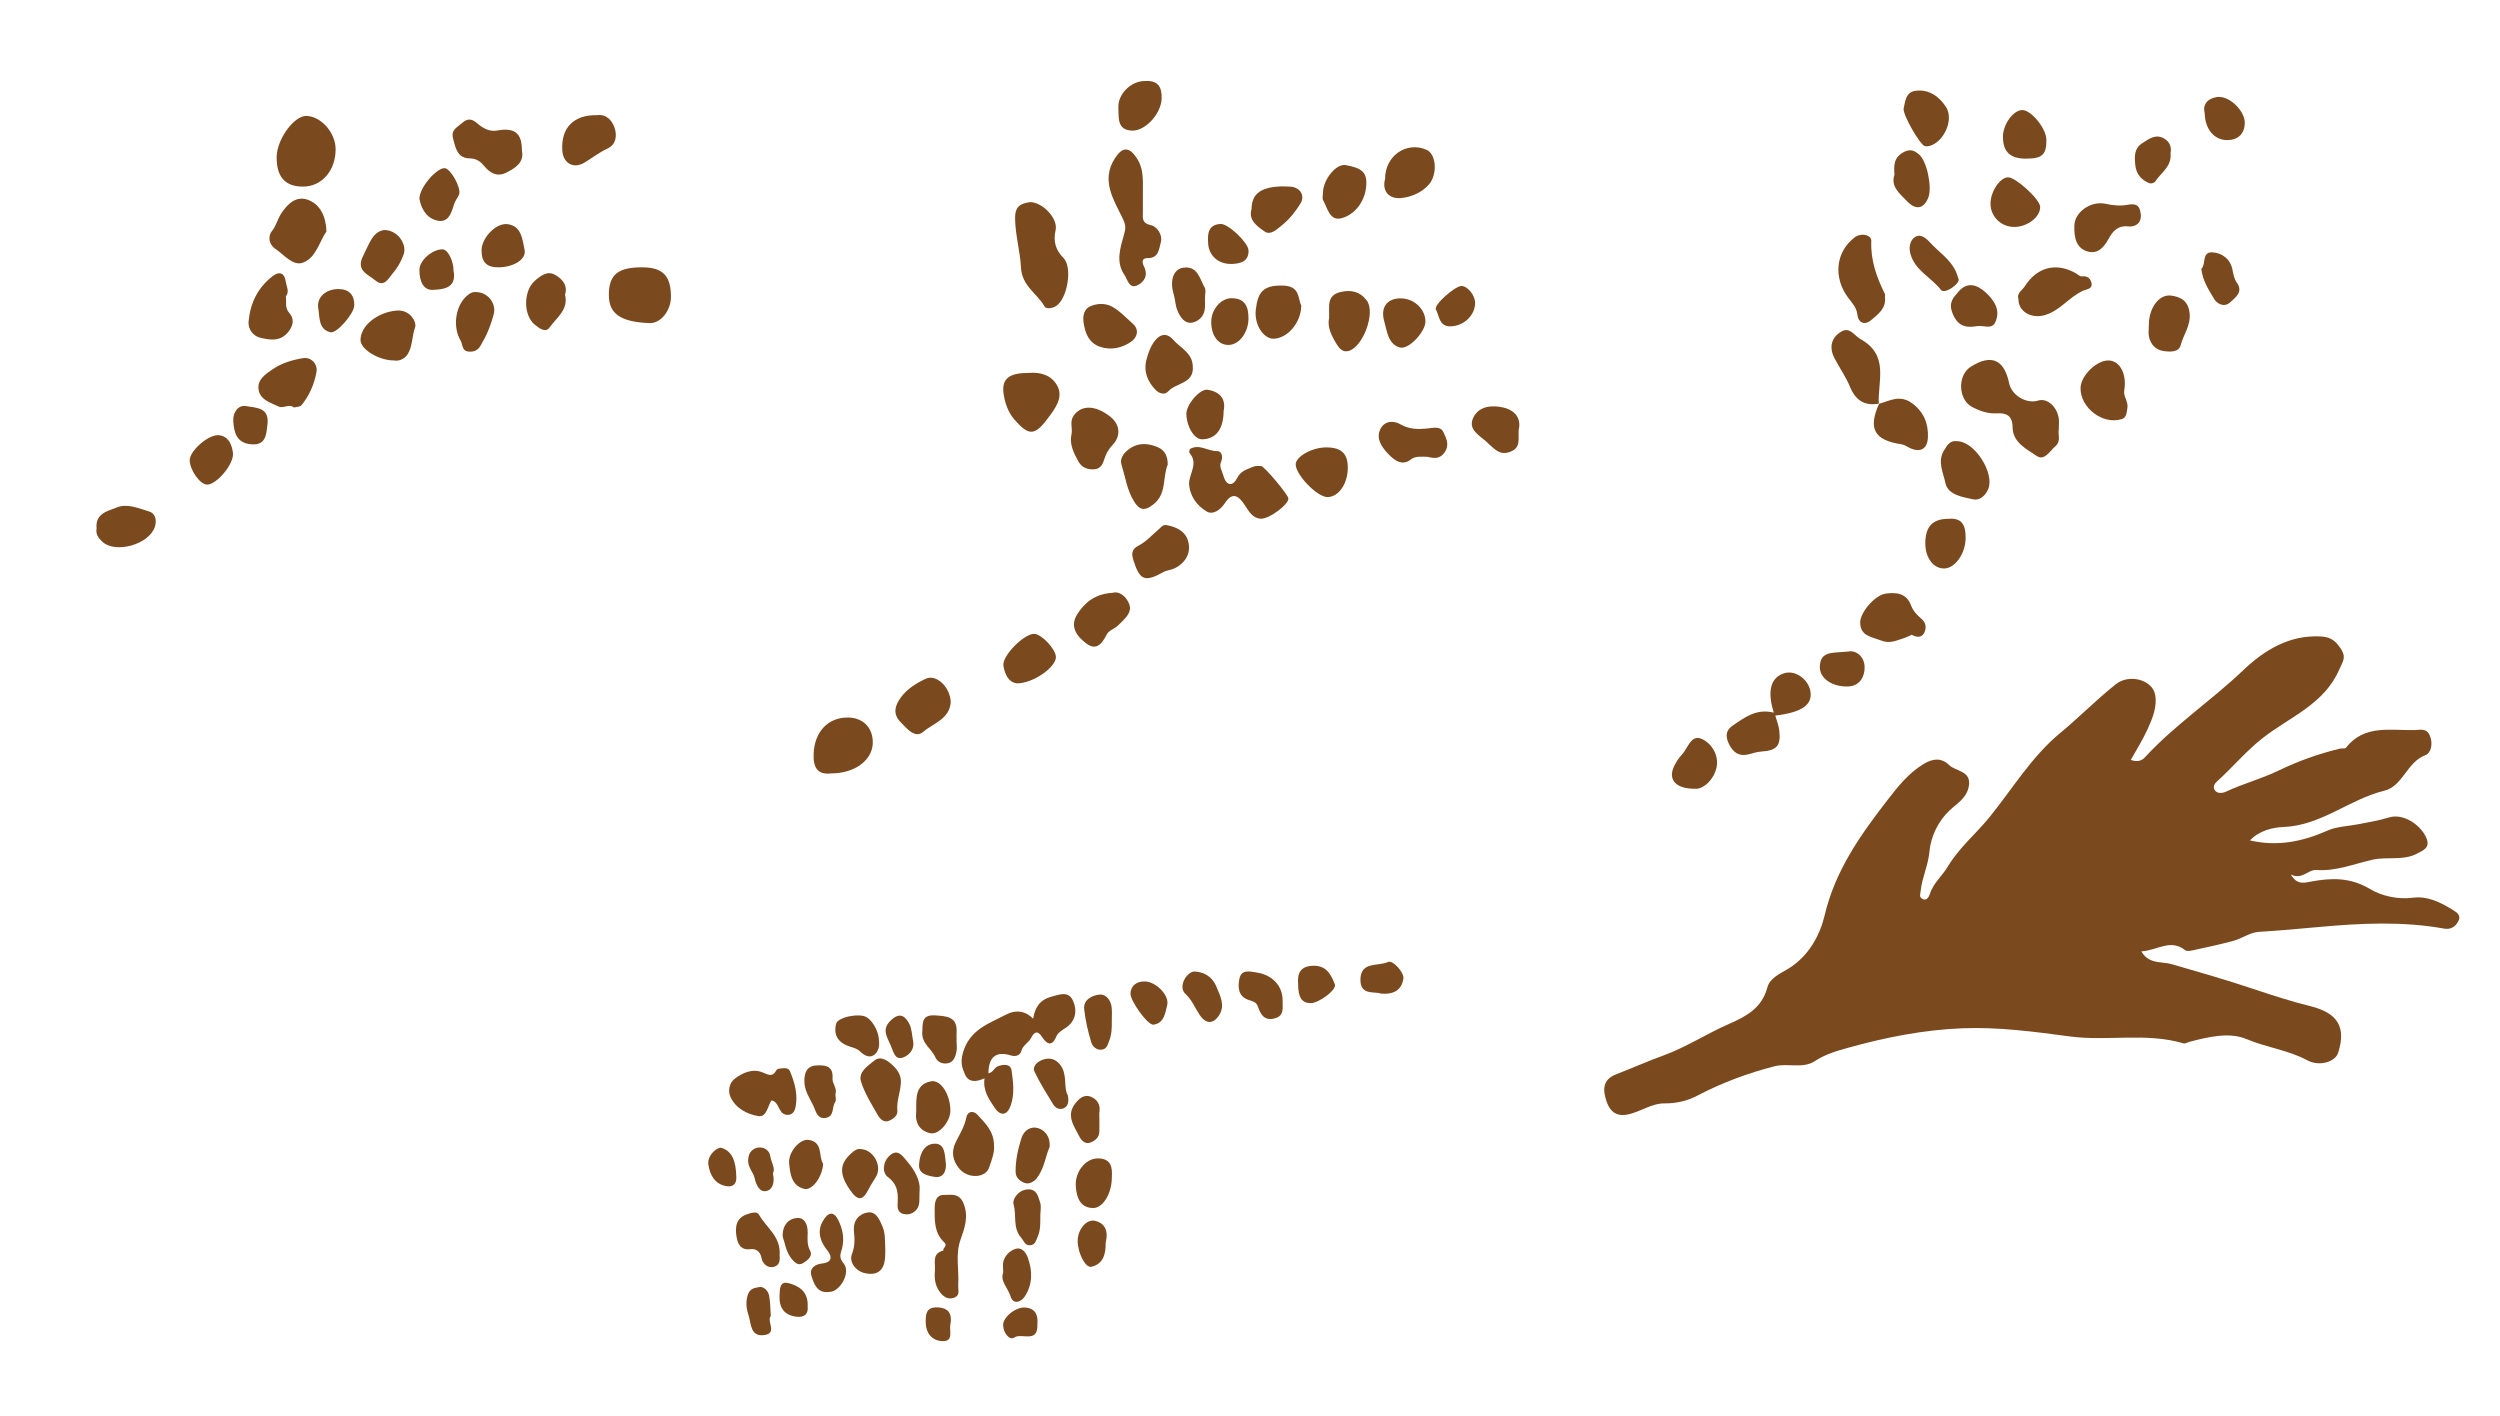 <?xml version="1.0" encoding="iso-8859-1"?>
<!-- Generator: Adobe Illustrator 16.0.0, SVG Export Plug-In . SVG Version: 6.00 Build 0)  -->
<!DOCTYPE svg PUBLIC "-//W3C//DTD SVG 1.1//EN" "http://www.w3.org/Graphics/SVG/1.1/DTD/svg11.dtd">
<svg version="1.1" id="Layer_1" xmlns="http://www.w3.org/2000/svg" xmlns:xlink="http://www.w3.org/1999/xlink" x="0px" y="0px"
	 width="401.094px" height="227.245px" viewBox="0 0 401.094 227.245" style="enable-background:new 0 0 401.094 227.245;"
	 xml:space="preserve">
<g>
	<g>
		<path style="fill:none;" d="M200.547,226.698c-65.92,0-131.839-0.009-197.759,0.047c-1.868,0.002-2.29-0.421-2.289-2.288
			c0.055-73.89,0.055-147.779,0-221.669C0.499,0.92,0.921,0.5,2.789,0.5c131.839,0.051,263.678,0.051,395.518,0
			c1.867,0,2.289,0.42,2.288,2.288c-0.055,73.89-0.055,147.779,0,221.669c0.001,1.867-0.421,2.29-2.288,2.288
			C332.386,226.689,266.466,226.698,200.547,226.698z M301.489,64.747c-1.811,4.005-0.807,5.878,3.519,6.525
			c0.421,0.063,0.736,0.235,1.1,0.442c1.789,1.014,3.124,0.478,3.205-1.55c0.085-2.095-0.575-3.984-2.486-5.425
			c-1.97-1.485-3.615-0.455-5.4,0.068c-0.179-3.66,1.714-7.8-2.903-10.383c-1.048-0.587-1.739-2.035-3.108-1.224
			c-1.607,0.951-1.994,2.522-1.111,4.235c0.8,1.553,1.836,3,2.498,4.605C297.707,64.239,299.149,65.191,301.489,64.747z
			 M343.549,152.631c2.512-0.115,4.665-2.077,7.041-0.186c0.255,0.203,0.825,0.106,1.221,0.019c2.188-0.48,4.385-0.94,6.545-1.531
			c1.385-0.379,2.599-1.34,4.075-1.431c3.244-0.2,6.487-0.492,9.706-0.787c6.61-0.605,13.358-0.934,20.01,0.265
			c1.067,0.193,1.809-0.331,2.251-1.159c0.497-0.931-0.101-1.37-0.929-1.875c-1.979-1.207-3.983-2.225-6.361-1.919
			c-2.449,0.314-5.041-0.307-6.814-1.37c-3.232-1.938-6.247-1.83-9.598-1.21c-0.942,0.175-2.188,0.576-3.155-1.149
			c1.817,0.91,2.772-0.815,4.096-0.721c3.161,0.226,6.042-0.983,8.995-1.647c2.404-0.54,4.953,0.211,7.199-1.007
			c0.932-0.505,2.127-0.9,1.456-2.479c-0.917-2.157-3.74-3.979-5.949-3.31c-1.644,0.499-3.278,0.774-4.941,1.096
			c-1.661,0.32-3.496,0.368-4.955,1.016c-4.052,1.8-8.105,2.6-12.455,1.588c1.443-1.557,3.592-2.087,5.353-2.154
			c6.075-0.23,10.583-4.452,16.182-5.819c3.012-0.735,3.621-4.611,6.631-5.721c0.826-0.305,1.235-1.736,0.719-3.044
			c-0.534-1.351-1.542-0.99-2.443-0.968c-3.893,0.096-8.088-0.942-11.054,2.839c-0.143,0.182-0.635,0.062-0.951,0.139
			c-3.435,0.815-6.773,2.025-9.912,3.545c-2.738,1.325-5.666,2.077-8.396,3.365c-0.471,0.222-1.379,0.39-1.806-0.271
			c-0.254-0.392-0.111-0.928,0.331-1.326c2.509-2.257,4.657-4.864,7.34-6.978c4.333-3.414,9.928-5.425,12.347-11.07
			c0.477-1.11,1.116-1.849,0.364-3.068c-0.771-1.253-1.538-2.08-3.211-2.187c-5.213-0.332-9.267,2.245-12.683,5.502
			c-5.054,4.816-10.907,8.705-15.642,13.854c-0.669,0.728-1.406,0.745-2.297,0.447c0.903-1.627,1.899-3.187,2.661-4.853
			c0.813-1.78,1.627-3.729,1.239-5.661c-0.471-2.346-4.146-3.345-6.29-1.64c-3.092,2.458-5.873,5.302-8.92,7.821
			c-4.613,3.813-7.645,8.938-11.342,13.498c-2.188,2.697-4.903,4.924-6.722,7.972c-0.891,1.493-2.332,2.65-2.885,4.428
			c-0.091,0.291-0.471,1.185-1.239,0.691c-0.479-0.308-0.268-0.713-0.215-1.229c0.224-2.162,1.216-4.104,1.413-6.331
			c0.212-2.384,1.396-4.881,3.24-6.604c1.25-1.167,2.739-1.981,3.073-3.854c0.453-2.544-2.066-2.345-3.17-3.426
			c-1.2-1.177-2.586-1.068-4.067-0.171c-2.438,1.479-4.123,3.614-5.829,5.82c-4.353,5.63-8.367,11.281-10.07,18.499
			c-0.735,3.113-2.497,6.467-5.764,8.499c-1.221,0.759-3.008,1.475-3.417,3.03c-0.868,3.301-3.351,4.643-6.129,5.856
			c-3.589,1.565-6.883,3.742-10.588,5.088c-2.544,0.924-5.02,2.035-7.548,3.006c-2.247,0.863-2.135,2.596-1.538,4.345
			c0.59,1.729,1.703,2.577,3.787,2.01c1.853-0.504,3.604-1.697,5.426-1.687c2.007,0.012,3.718-0.385,5.423-1.279
			c3.907-2.051,8.029-3.571,12.287-4.674c2.12-0.549,4.579,0.435,6.492-0.828c1.682-1.108,3.451-1.616,5.32-2.138
			c6.009-1.675,12.107-2.886,18.331-3.132c5.81-0.229,11.559,0.548,17.337,1.316c5.989,0.797,12.183-0.673,18.171,1.104
			c0.259,0.077,0.607-0.159,0.916-0.241c3.052-0.807,6.45-1.609,9.197-0.443c3.195,1.356,6.668,1.743,9.742,3.401
			c1.951,1.054,4.483,0.235,4.942-1.193c1.32-4.111-0.046-6.406-4.458-7.495c-3.112-0.768-6.201-1.778-9.194-2.778
			c-4.344-1.45-8.71-2.708-13.101-3.973C346.866,154.24,344.745,154.738,343.549,152.631z M165.755,163.449
			c-1.349-1.405-2.954-1.402-4.326-0.68c-2.766,1.457-5.865,2.389-6.944,6.155c-0.438,1.528-0.108,2.494,0.369,3.525
			c0.567,1.23,1.798,1.166,3.106,0.546c-0.297,1.935,0.692,3.354,1.626,4.733c0.964,1.423,2.014,1.216,2.571-0.358
			c0.646-1.826,0.398-3.774,0.145-5.622c-0.154-1.125-1.369-1.009-2.243-0.66c-0.551,0.221-0.755,1.022-1.481,1.104
			c0.03-2.652,1.24-3.599,3.636-2.854c0.771,0.24,1.474-0.054,1.638-0.696c0.253-0.985,1.189-1.332,1.598-2.152
			c0.443-0.89,0.991-1.293,1.763-0.093c0.634,0.986,1.512,1.698,2.248-0.086c0.274-0.664,0.962-1.024,1.587-1.452
			c1.561-1.065,1.814-2.784,1.083-4.353c-0.706-1.514-2.066-0.98-3.418-0.612C166.865,160.396,166.055,161.562,165.755,163.449z
			 M330.306,68.934c0-0.704,0.079-1.295-0.015-1.858c-0.322-1.934-1.908-3.253-3.304-2.809c-1.853,0.589-4.246-0.837-4.645-2.769
			c-0.793-3.846-2.893-4.743-6.183-2.641c-2.141,1.367-2.004,5.269,0.257,6.448c1.215,0.634,2.49,1.087,3.92,1.009
			c1.566-0.085,2.534,0.328,2.564,2.296c0.037,2.373,2.233,3.438,3.865,4.543c1.249,0.845,2.091-0.798,2.996-1.563
			C330.697,70.8,330.152,69.739,330.306,68.934z M190.771,77.529c0.094,2.036,1.228,3.595,2.838,4.538
			c1.037,0.608,2.251-0.35,2.87-1.299c1.396-2.144,2.401-0.966,3.267,0.329c0.649,0.971,1.178,1.992,2.459,2.124
			c1.311,0.134,4.509-2.225,4.501-3.243c-0.005-0.574-3.893-5.215-4.376-5.206c-0.41,0.008-0.871-0.062-1.223,0.095
			c-0.976,0.437-2.002,0.595-2.63,1.842c-0.655,1.302-1.719,1.371-2.214-0.44c-0.192-0.702-0.684-1.394-0.384-2.091
			c0.394-0.914,0.151-1.82-0.645-1.808c-1.462,0.022-2.81-1.189-4.283-0.351c-0.128,0.073-0.2,0.56-0.097,0.677
			C192.276,74.317,190.843,75.905,190.771,77.529z M165.257,32.427c-1.331,0.204-2.412,0.509-2.396,2.571
			c0.02,2.709,0.814,5.294,0.94,7.902c0.146,3.009,2.601,4.168,3.795,6.279c0.243,0.43,1.21,0.317,1.829-0.072
			c1.822-1.148,2.691-6.206,1.203-7.713c-1.296-1.312-1.671-2.685-1.266-4.481C169.771,35.099,167.332,32.448,165.257,32.427z
			 M183.367,31.532c-0.059-2.104,0.295-4.247-0.998-6.185c-1.221-1.831-2.29-1.82-3.496,0.051c-2.313,3.591-0.135,6.733,1.279,9.705
			c0.5,1.05,0.45,1.556,0.211,2.426c-0.604,2.201-1.423,4.447,0.054,6.604c0.5,0.729,0.737,2.237,2.024,1.656
			c1.12-0.505,1.811-1.596,1.104-3.026c-0.309-0.624-0.465-1.374,0.634-1.357c1.765,0.028,1.777-1.585,2.06-2.538
			c0.331-1.114-0.564-2.523-1.579-2.737c-1.498-0.316-1.309-1.14-1.3-2.108C183.368,33.193,183.362,32.363,183.367,31.532z
			 M53.847,23.937c-0.001-2.618-2.303-5.255-4.661-5.338c-2.014-0.071-4.809,3.802-4.803,6.656c0.005,3.159,1.386,4.684,4.241,4.682
			C51.623,29.935,53.848,27.378,53.847,23.937z M284.59,114.332c-2.803-0.688-4.673,0.768-6.563,2.048
			c-1.068,0.724-1.291,1.639-0.643,2.972c0.704,1.446,1.659,2.015,3.101,1.688c0.702-0.16,1.358-0.422,2.113-0.467
			c2.484-0.147,3.16-0.965,2.859-3.425c-0.097-0.793-0.417-1.56-0.636-2.34c4.27-0.517,6.013-1.73,5.634-3.917
			c-0.334-1.924-2.418-3.39-4.124-2.9C284.123,108.625,283.461,110.792,284.59,114.332z M103.015,42.888
			c-3.868-0.001-5.305,1.173-5.332,4.356c-0.026,3.099,1.845,4.413,6.546,4.597c1.745,0.069,3.416-1.99,3.417-4.208
			C107.646,44.23,106.338,42.889,103.015,42.888z M302.416,47.663c0-0.166,0.057-0.359-0.009-0.493
			c-1.312-2.683-2.312-5.375-2.18-8.505c0.042-0.988-1.628-1.392-2.718-0.543c-3.048,2.372-3.375,6.441-0.999,9.646
			c0.584,0.787,1.357,1.52,1.482,2.714c0.133,1.28,1.139,1.788,2.213,0.872C301.319,50.403,302.652,49.47,302.416,47.663z
			 M133.343,124.083c3.759,0.013,6.608-2.103,6.681-4.841c0.066-2.473-1.559-4.134-4.037-4.125
			c-3.227,0.011-5.335,2.368-5.453,5.869C130.461,123.156,131.164,124.344,133.343,124.083z M83.735,24.153
			c0.002-2.833-1.173-3.708-3.955-3.215c-0.986,0.174-1.809-0.115-2.713-0.742c-0.674-0.466-1.525-1.698-2.877-0.502
			c-0.843,0.746-1.869,1.129-1.508,2.495c0.393,1.487,0.65,3.197,2.667,3.224c1.053,0.014,1.696,0.464,2.284,1.173
			c0.97,1.17,2.096,1.873,3.617,1.101C82.752,26.924,84.129,26.025,83.735,24.153z M52.38,37.125
			c-0.097-2.501-1.064-4.355-2.941-5.056c-1.854-0.692-3.256,0.531-4.359,2.246c-0.564,0.877-0.751,1.902-1.454,2.753
			c-0.636,0.77-0.543,2.119,0.535,2.841c1.414,0.947,2.85,2.846,4.467,2.221C50.757,41.307,51.263,38.681,52.38,37.125z
			 M165.081,59.824c-3.085-0.006-4.351,0.875-4.09,3.152c0.177,1.545,0.719,3.141,1.749,4.322c2.496,2.864,3.375,2.614,5.852-0.83
			c1.08-1.5,1.933-3.006,0.985-4.669C168.66,60.192,166.939,59.673,165.081,59.824z M149.996,203.863
			c-0.127,1.347,0.051,2.584,0.982,3.669c0.631,0.735,1.409,0.979,2.199,0.631c0.897-0.396,0.509-1.208,0.56-2.018
			c0.151-2.407-0.486-4.844,0.366-7.245c0.661-1.863,1.352-3.737,0.472-5.859c-0.698-1.683-2.044-1.317-3.158-1.325
			c-1.167-0.008-1.457,0.977-1.46,2.122c-0.005,1.969-0.083,3.959,1.477,5.414c0.718,0.671-0.232,0.927-0.081,1.384
			C149.455,201.104,150.102,202.646,149.996,203.863z M123.772,176.543c1.358,0.231,1.026,2.312,2.582,2.321
			c0.798,0.005,1.132-0.547,1.278-1.256c0.417-2.016-0.138-3.905-0.881-5.723c-0.292-0.714-1.145-0.497-1.796-0.423
			c-0.145,0.017-0.337,0.128-0.403,0.251c-0.578,1.086-1.185,0.779-2.154,0.363c-1.632-0.701-3.27,0.023-4.556,1.022
			c-0.831,0.646-1.098,1.957-0.626,2.947c0.864,1.815,2.692,2.73,4.474,3.021C123,179.28,123.164,177.442,123.772,176.543z
			 M306.702,101.84c0.99,0.54,1.702,0.406,2.062-0.413c0.355-0.809,0.185-1.606-0.56-2.214c-0.704-0.576-1.295-1.255-1.62-2.119
			c-0.737-1.964-2.41-2.082-4.054-1.854c-1.755,0.244-4.124,3.071-4.089,4.654c0.047,2.179,1.789,2.249,3.32,2.857
			c1.435,0.57,2.482,0.011,3.668-0.362C305.915,102.236,306.37,101.985,306.702,101.84z M323.837,47.978
			c-0.041,1.943,1.946,3.135,4.022,2.63c2.588-0.63,4.067-2.973,6.402-3.989c0.503-0.218,1.46-0.255,1.307-1.139
			c-0.13-0.745-0.619-1.254-1.563-1.14c-0.319,0.039-0.689-0.348-1.037-0.541c-3.109-1.723-6.146-0.956-8.121,2.137
			C324.434,46.582,323.515,47.042,323.837,47.978z M187.35,74.527c0.005-1.077-0.313-2.181-1.472-2.719
			c-1.436-0.666-3.026-0.84-4.395,0.011c-0.896,0.557-1.916,1.538-1.551,2.72c0.612,1.981,0.89,4.101,2.006,5.9
			c0.822,1.328,1.617,1.686,3.139,0.458C187.221,79.17,186.474,76.684,187.35,74.527z M333.797,62.27
			c-0.034,3.15,3.536,5.887,6.549,4.993c0.876-0.26,0.822-1.035,0.963-1.787c0.197-1.054-0.671-1.829-0.499-2.841
			c0.438-2.568-0.655-4.691-2.43-4.8C336.443,57.714,333.82,60.254,333.797,62.27z M171.921,69.586
			c-0.382,1.646,0.318,3.039,1.059,4.391c0.502,0.917,1.275,1.349,2.425,1.328c1.235-0.022,1.537-0.914,1.786-1.693
			c0.283-0.884,0.692-1.58,1.325-2.245c1.359-1.43,1.173-3.277-0.363-4.498c-2.405-1.912-4.694-1.944-5.924-0.139
			C171.596,67.659,172.095,68.652,171.921,69.586z M332.805,36.2c-0.069,2.055,0.372,3.608,2.067,4.131
			c1.673,0.516,2.676-0.636,3.445-2.048c0.661-1.21,1.464-2.14,3.196-1.955c0.976,0.105,2.119-0.435,1.944-1.989
			c-0.166-1.472-0.811-1.733-2.205-1.468c-1.094,0.208-2.312,0.07-3.419-0.17C335.393,32.17,332.827,34.083,332.805,36.2z
			 M152.533,112.635c-0.076-2.379-2.303-4.532-4.006-3.738c-1.54,0.717-3.03,1.647-4.043,3.062c-0.871,1.217-1.301,2.541-0.029,3.86
			c1.04,1.077,2.366,2.721,3.664,1.597C149.712,116.037,152.372,115.368,152.533,112.635z M313.952,70.784
			c-1.049-0.157-1.564,0.63-2.096,1.536c-1.04,1.771-0.062,3.561,0.252,5.141c0.391,1.958,2.78,2.295,4.54,2.664
			c0.889,0.187,1.868-0.505,2.352-1.701C320.015,75.91,316.824,70.776,313.952,70.784z M47.167,65.38
			c0.435-0.12,0.969-0.101,1.18-0.352c1.294-1.547,2.078-3.421,2.429-5.338c0.228-1.244-0.797-2.45-2.182-2.226
			c-1.684,0.273-3.393,0.783-4.853,1.779c-1.118,0.762-2.411,1.608-2.275,3.105c0.163,1.793,1.926,2.239,3.263,2.885
			C45.456,65.584,46.377,64.725,47.167,65.38z M45.857,47.557c0.641-0.776,0.089-1.635-0.025-2.443
			c-0.18-1.275-0.987-1.66-2.077-0.82c-2.368,1.827-3.595,4.27-3.868,7.242c-0.131,1.43,0.86,2.396,1.807,2.629
			c1.495,0.368,3.237,0.722,4.537-0.887c0.857-1.061,1.026-2.125,0.167-3.086C45.653,49.357,46.004,48.481,45.857,47.557z
			 M63.263,57.829c0.753,0.172,1.619-0.289,2.027-0.841c0.935-1.263,0.762-2.985,1.309-4.472c0.29-0.789-0.761-2.854-2.923-2.691
			c-3.022,0.227-5.843,2.378-5.837,4.742C57.842,56.038,60.798,57.866,63.263,57.829z M187.144,84.243
			c-0.588-0.084-0.876,0.366-1.248,0.682c-1.046,0.888-1.993,1.981-3.186,2.581c-1.312,0.659-1.146,1.51-0.832,2.492
			c1.009,3.146,1.837,3.42,4.812,1.768c0.546-0.304,1.25-0.317,1.809-0.604c1.455-0.747,2.387-1.999,2.25-3.622
			C190.574,85.471,189.031,84.593,187.144,84.243z M222.216,28.722c-0.522,1.898,0.611,3.243,2.554,3.056
			c1.546-0.148,3.271-0.819,4.453-2.146c1.445-1.621,1.232-4.9-0.347-5.594C225.693,22.637,222.215,24.939,222.216,28.722z
			 M228.903,73.279c1.045,0.192,1.995,0.509,2.847-0.683c0.869-1.215,0.286-2.252-0.137-3.199c-0.482-1.08-1.598-0.75-2.611-0.65
			c-1.443,0.142-2.88,0.147-4.271-0.644c-1.416-0.806-2.914-0.465-3.422,1.137c-0.472,1.483,0.682,2.856,1.613,3.788
			c0.727,0.727,2.015,1.805,3.393,0.713C227.11,73.112,228.018,73.303,228.903,73.279z M95.781,18.479
			c-3.726-0.076-5.789,2.012-5.57,5.635c0.126,2.082,1.794,3.044,3.556,1.976c1.231-0.746,2.359-1.632,3.688-2.25
			c1.458-0.678,1.558-2.199,1.118-3.42C98.18,19.331,97.3,18.273,95.781,18.479z M213.235,51.033
			c-0.323,1.451,0.421,2.909,1.281,4.287c0.37,0.591,0.917,1.228,1.82,0.997c2.35-0.601,4.395-6.161,2.949-8.098
			c-1.052-1.409-2.445-1.773-4.178-1.375C212.743,47.386,213.326,49.196,213.235,51.033z M212.795,71.779
			c-2.229-0.007-4.844,1.417-4.913,2.675c-0.091,1.629,3.411,5.283,5.075,5.294c1.776,0.012,3.253-2.075,3.281-4.639
			C216.264,72.789,215.229,71.787,212.795,71.779z M178.489,95.111c-2.842,0.176-4.463,1.575-5.644,3.417
			c-1.317,2.057-0.001,3.66,1.531,4.768c1.55,1.123,2.467-0.068,3.152-1.449c0.374-0.751,1.312-0.956,1.853-1.504
			c0.921-0.935,2.311-1.972,1.798-3.396C180.764,95.792,179.638,94.769,178.489,95.111z M191.359,58.687
			c-0.083-2.083-1.985-2.856-3.116-4.161c-1.187-1.371-2.386-0.77-3.212,0.489c-0.514,0.784-0.833,1.73-1.082,2.647
			c-0.51,1.884,0.126,3.521,1.43,4.868c0.541,0.56,1.445,0.942,2.068,0.243C188.697,61.37,191.661,61.595,191.359,58.687z
			 M15.498,84.791c-0.172,0.83,0.223,1.454,0.864,2.078c2.063,2.007,7.493,0.542,8.469-2.305c0.382-1.113,0.071-2.218-0.895-2.5
			c-1.669-0.486-3.489-1.347-5.184-0.652C17.332,81.995,15.25,82.329,15.498,84.791z M208.774,49.047
			c-0.552-1.07-0.155-3.089-2.771-3.22c-3.549-0.176-4.188,1.268-4.517,3.785c-0.323,2.488,1.253,4.739,2.815,4.732
			C206.47,54.334,208.722,51.873,208.774,49.047z M159.479,183.822c-0.002-2.328-1.406-3.6-2.611-4.93
			c-0.682-0.753-1.625-0.663-1.838,0.42c-0.29,1.466-1.064,2.658-1.698,3.943c-0.767,1.554-0.479,3.02,0.621,4.293
			c1.375,1.592,4.157,1.479,4.744-0.238C159.107,186.109,159.581,184.864,159.479,183.822z M344.763,52.096
			c0,0.664-0.121,1.355,0.026,1.984c0.277,1.187,1.055,2.039,2.293,2.232c1.071,0.167,2.489,0.228,2.793-0.958
			c0.431-1.685,1.607-3.095,1.426-5.047c-0.19-2.044-1.437-2.697-3.007-2.887C346.37,47.188,344.756,49.459,344.763,52.096z
			 M323.183,36.412c2.126-0.005,4.215-1.656,4.132-3.266c-0.062-1.185-3.9-4.696-5.135-4.697c-1.331,0-2.891,2.391-2.827,4.337
			C319.419,34.828,321.097,36.417,323.183,36.412z M305.405,17.484c-0.001,1.188,2.617,5.673,3.355,5.937
			c0.221,0.078,0.503,0.067,0.736,0.011c2.353-0.565,4.031-4.231,2.721-6.257c-1.096-1.693-2.751-2.891-4.876-2.61
			C305.659,14.786,305.666,16.428,305.405,17.484z M163.185,109.638c2.604-0.021,6.2-2.577,6.224-4.207
			c0.017-1.224-2.257-3.675-3.464-3.733c-1.597-0.079-5.225,3.532-4.958,5.116C161.216,108.173,161.77,109.485,163.185,109.638z
			 M212.258,30.906c0,0.415-0.151,0.915,0.026,1.229c0.724,1.273,1.038,3.447,3.057,2.845c2.09-0.623,3.482-2.593,3.792-4.652
			c0.41-2.73-0.655-3.357-3.214-3.837C214.35,26.196,212.256,28.867,212.258,30.906z M173.842,51.708
			c0.239,1.709,0.831,3.302,2.624,3.924c1.77,0.613,3.613,0.188,5.058-0.843c0.809-0.577,1.422-1.82,0.156-2.917
			c-1.044-0.905-1.962-1.949-3.194-2.635c-1.169-0.651-2.424-0.569-3.527-0.116C173.983,49.522,173.687,50.568,173.842,51.708z
			 M144.521,173.837c0.121-1.072-0.347-1.944-1.029-2.657c-0.868-0.907-2.145-1.889-3.186-1.043
			c-0.978,0.795-2.646,1.819-2.17,3.371c0.579,1.888,1.69,3.627,2.68,5.368c0.349,0.614,0.984,1.307,1.828,0.936
			c0.646-0.283,1.411-0.794,1.328-1.622C143.819,176.677,144.444,175.294,144.521,173.837z M183.708,13
			c-2.211-0.03-4.422,2.064-4.279,4.361c0.09,1.461-0.262,3.519,2.204,3.596c2.136,0.067,4.623-2.708,4.734-5.059
			C186.457,13.971,185.796,12.865,183.708,13z M142.036,200.602c-0.065-1.589,0.021-2.69-0.45-3.82
			c-0.495-1.189-1.083-2.464-2.366-2.258c-1.375,0.222-2.388,1.268-2.216,3.023c0.119,1.214,0.181,2.381-0.329,3.682
			c-0.47,1.199,0.547,2.612,1.907,2.986c1.382,0.38,2.858,0.18,3.292-1.604C142.067,201.819,142.011,200.97,142.036,200.602z
			 M200.795,33.553c-0.542,1.74,0.889,2.761,2.115,3.6c0.962,0.658,2.027-0.433,2.731-0.989c1.184-0.937,2.187-2.197,2.993-3.491
			c0.806-1.293-0.061-2.63-1.583-2.728c-0.74-0.048-1.492-0.066-2.23,0.002C202.06,30.206,200.81,31.281,200.795,33.553z
			 M76.483,46.871c-0.618-0.104-1.134,0.173-1.664,0.663c-1.74,1.61-2.242,4.921-0.894,7.161c0.375,0.625,0.078,1.764,1.576,1.723
			c1.386-0.038,1.626-1.085,2.034-1.759c0.766-1.266,1.25-2.734,1.662-4.172C79.697,48.741,78.29,46.909,76.483,46.871z
			 M90.653,47.284c0.485-1.565-0.503-2.578-1.625-3.205c-1.214-0.678-2.307,0.157-3.245,0.993c-1.812,1.613-1.862,5.497,0.032,7.023
			c0.607,0.49,1.697,1.392,2.346,0.459C89.265,50.969,91.249,49.713,90.653,47.284z M325.024,25.453
			c2.633,0.004,3.326-0.637,3.294-3.052c-0.024-1.806-2.467-4.785-3.89-4.744c-1.467,0.042-3.098,2.335-3.081,4.333
			C321.367,24.372,322.509,25.449,325.024,25.453z M243.656,68.938c0.434-1.768-0.55-3.106-2.445-3.548
			c-1.798-0.419-3.863-0.283-4.798,1.534c-1.018,1.976,0.936,2.915,2.14,4.009c0.122,0.111,0.229,0.239,0.354,0.347
			c0.959,0.827,1.749,1.806,3.354,1.217C244.044,71.842,243.557,70.485,243.656,68.938z M133.069,207.271
			c1.704-0.014,3.489-3.134,2.277-4.57c-0.872-1.032-0.43-1.677-0.247-2.408c0.409-1.629,0.083-3.151-0.605-4.536
			c-0.761-1.529-1.648-1.275-2.472,0.141c-1.036,1.782-0.304,3.448,0.685,4.677c1.187,1.475,0.212,2.039-0.713,2.122
			c-1.407,0.124-2.14,0.936-1.828,1.929C130.557,205.874,131.048,207.568,133.069,207.271z M312.664,83.236
			c-2.565-0.013-3.754,1.212-3.772,3.888c-0.017,2.375,1.316,4.14,3.08,4.08c1.708-0.058,3.361-2.386,3.387-4.855
			C315.377,84.55,314.984,83.041,312.664,83.236z M272.192,126.549c1.202-0.074,2.729-1.42,3.191-3.355
			c0.457-1.915-0.717-3.915-2.361-4.646c-1.729-0.77-2.219,1.511-3.183,2.521c-0.49,0.513-0.884,1.146-1.209,1.783
			C267.55,124.974,268.695,126.633,272.192,126.549z M61.674,36.902c-1.887,0.215-2.457,2.287-3.412,4.15
			c-1.219,2.378,0.782,2.954,1.966,3.944c1.425,1.192,2.089-0.348,2.744-1.092c0.769-0.875,1.39-1.963,1.783-3.063
			C65.337,39.209,63.84,36.929,61.674,36.902z M303.941,28.028c-0.632,1.901,0.805,2.984,2.015,4.25
			c1.399,1.465,2.696,1.282,3.433-0.62c0.616-1.589-0.227-5.852-1.525-6.9c-0.604-0.489-1.273-0.951-2.374-0.387
			C303.869,25.204,303.819,26.421,303.941,28.028z M224.753,47.869c-2.214-0.021-3.305,1.449-2.676,3.651
			c0.466,1.633,0.618,3.677,2.491,4.224c1.439,0.421,4.104-2.521,4.122-4.123C228.713,49.625,226.893,47.891,224.753,47.869z
			 M30.435,73.854c0.028,1.56,1.642,3.847,2.749,3.896c1.513,0.069,4.406-3.307,4.188-5.084c-0.16-1.302-0.677-2.649-2.215-2.838
			C33.469,69.62,30.408,72.357,30.435,73.854z M317.194,52.326c0.963-0.194,2.339,0.61,2.912-0.598
			c0.955-2.013-0.238-3.644-1.623-4.888c-1.251-1.123-2.831-1.714-4.261-0.061c-0.833,0.963-1.614,1.727-0.997,3.382
			C314.012,52.274,315.281,52.653,317.194,52.326z M67.29,31.892c0.22,1.252,0.9,2.935,2.649,3.446
			c2.005,0.585,2.475-1.145,2.935-2.652c0.162-0.532,0.604-0.976,0.789-1.504c0.363-1.04-1.355-4.111-2.297-4.202
			C70.176,26.864,67.315,29.95,67.29,31.892z M125.079,201.293c0.207-2.914-2.156-4.359-3.317-6.418
			c-0.334-0.594-1.281-0.271-1.934-0.052c-1.789,0.602-1.901,2.134-1.665,3.575c0.175,1.07,0.586,2.23,2.265,2.014
			c0.787-0.102,1.558,0.301,1.76,1.479c0.137,0.799,0.954,1.663,2.038,1.336C125.212,202.928,125.118,201.981,125.079,201.293z
			 M77.259,40.172c0.008,1.951,0.875,2.774,2.862,2.715c2.389-0.07,4.362-1.319,4.042-2.807c-0.351-1.637-0.461-3.787-2.695-4.113
			C79.579,35.69,77.251,38.195,77.259,40.172z M152.478,178.208c0.008-2.486-1.482-5.013-3.084-4.729
			c-2.515,0.444-2.409,2.637-2.396,4.606c0,0.082,0.009,0.166-0.001,0.247c-0.236,1.8,0.543,3.102,2.251,3.477
			C150.661,182.118,152.472,179.923,152.478,178.208z M193.318,47.847c0-0.576,0.21-1.273-0.039-1.706
			c-0.793-1.375-1.097-3.458-3.342-3.208c-1.686,0.188-2.305,2.057-1.636,4.261c0.254,0.838,0.255,1.764,0.58,2.564
			c0.429,1.06,1.161,2.24,2.411,1.998c1.051-0.203,1.98-1.098,2.028-2.429C193.338,48.835,193.323,48.341,193.318,47.847z
			 M196.314,65.946c0.402-1.879-0.537-3.101-2.57-3.413c-1.247-0.191-3.438,2.406-3.406,3.874c0.046,2.096,1.282,4.09,2.526,4.074
			C195.05,70.453,196.303,68.887,196.314,65.946z M314.256,44.847c-0.2-0.578-0.285-0.889-0.413-1.181
			c-0.9-2.067-2.817-3.233-4.254-4.827c-0.678-0.752-1.544-1.335-2.33-0.826c-0.771,0.5-1.05,1.555-0.779,2.623
			c0.696,2.745,3.359,3.847,4.922,5.875C311.979,47.259,314.306,45.614,314.256,44.847z M178.38,188.885
			c0.103-1.564-0.069-3.07-2.33-3.031c-1.882,0.033-3.683,2.177-3.442,4.629c0.145,1.475,0.569,3.259,2.712,3.332
			C176.912,193.868,178.386,191.536,178.38,188.885z M205.778,160.464c0-2.268-1.621-4.076-4.247-4.452
			c-0.949-0.137-2.35-0.546-2.672,0.979c-0.276,1.308-0.229,2.762,1.274,3.372c0.686,0.278,1.385,0.262,1.684,1.136
			c0.413,1.207,0.987,2.3,2.616,1.91C206.151,162.997,205.735,161.63,205.778,160.464z M197.518,47.845
			c-1.658,0.035-3.171,1.815-3.19,3.745c-0.022,2.263,1.145,3.808,2.835,3.75c1.678-0.058,3.121-2.016,3.14-4.217
			C200.318,49.201,199.747,47.814,197.518,47.845z M168.405,183.997c0.105-1.846-0.919-2.719-1.893-3.012
			c-1.061-0.318-2.215,0.294-2.626,1.591c-0.558,1.763-0.961,3.553-0.943,5.416c0.01,0.968,0.686,1.495,1.437,1.789
			c0.755,0.294,1.545-0.246,1.936-0.734C167.581,187.464,167.747,185.396,168.405,183.997z M147.546,190.896
			c0.12-1.421-0.756-3.142-2.075-4.65c-0.695-0.795-1.44-2.003-2.721-0.862c-1.146,1.021-1.252,2.75-0.294,3.468
			c1.698,1.27,1.638,2.769,1.55,4.45c-0.039,0.749,0.238,1.321,0.985,1.475c0.642,0.132,1.233,0.03,1.817-0.469
			C147.74,193.512,147.43,192.52,147.546,190.896z M353.719,18.142c0.039,2.609,1.551,4.32,3.561,4.333
			c1.83,0.011,2.805-1.037,2.868-2.667c0.081-2.042-2.55-4.525-4.447-4.242C354.278,15.778,353.325,16.68,353.719,18.142z
			 M153.463,166.858c0.004,0,0.007,0,0.011,0c0-0.414-0.019-0.83,0.003-1.244c0.13-2.518-1.58-2.574-3.415-2.705
			c-2.232-0.16-2.017,1.244-2.099,2.719c-0.101,1.812,1.498,2.618,2.104,4c0.334,0.762,1.091,1.111,1.955,0.966
			c0.963-0.161,1.224-1.004,1.409-1.753C153.586,168.216,153.463,167.522,153.463,166.858z M353.178,43.12
			c0.202,1.972,1.234,3.443,2.094,4.913c0.348,0.595,1.505,1.398,2.529,0.476c0.911-0.82,2.075-1.706,1.128-3.061
			c-0.514-0.734-0.604-1.417-0.766-2.216c-0.344-1.697-1.715-2.692-3.26-2.747C353.203,40.423,353.968,42.433,353.178,43.12z
			 M191.863,155.889c-0.545-0.137-1.244,0.314-1.714,1.039c-0.523,0.807-0.655,1.894,0.022,2.512
			c1.067,0.973,1.536,2.256,2.295,3.384c1.011,1.503,2.197,1.527,3.15,0.015c0.99-1.572,0.106-3.151-0.449-4.514
			C194.722,157.23,193.789,156.062,191.863,155.889z M141.02,167.005c0.004-1.408-0.943-3.182-1.997-3.811
			c-1.161-0.692-4.606-0.024-4.88,1.065c-0.482,1.912,0.437,3.111,2.289,3.679c0.532,0.162,1.134,0.346,1.51,0.716
			c0.658,0.647,1.482,1.102,2.195,0.663C140.873,168.865,141.16,167.894,141.02,167.005z M348.234,24.542
			c0.2-0.917-0.117-1.757-0.963-2.28c-1.362-0.842-2.448-0.014-3.557,0.698c-1.377,0.886-1.263,2.25-1.129,3.558
			c0.143,1.393,0.97,2.386,2.285,2.884c0.238,0.09,0.753-0.053,0.883-0.254C346.691,27.702,348.487,26.716,348.234,24.542z
			 M132.056,186.676c-0.796-1.115,0.081-3.45-2.335-3.795c-1.385-0.198-3.262,1.951-3.111,3.712
			c0.147,1.723,0.378,3.661,2.452,4.156C130.328,191.051,132.019,188.684,132.056,186.676z M138.109,184.355
			c-0.549-0.099-0.985,0.198-1.453,0.605c-1.975,1.72-2.072,3.376-0.278,5.958c1.27,1.827,2.043,1.76,3.039-0.229
			c0.321-0.643,0.73-1.241,1.107-1.855C141.575,187.123,140.193,184.47,138.109,184.355z M296.485,104.533
			c-2.424,0.26-4.448-0.154-4.515,2.438c-0.048,1.876,2.025,3.269,4.555,3.162c1.999-0.084,2.664-1.769,2.63-3.113
			C299.11,105.188,297.662,104.28,296.485,104.533z M134.033,175.506c0.328-0.886-0.533-1.646-0.466-2.534
			c0.147-1.958-1.166-2.104-2.53-2.041c-1.564,0.072-1.999,1.112-1.991,2.549c0.009,1.54,0.891,2.75,1.495,4.021
			c0.345,0.725,0.557,2.102,1.953,1.849c1.41-0.255,0.935-1.729,1.508-2.546C134.197,176.526,134.033,175.997,134.033,175.506z
			 M193.822,38.799c0.002,2.145,1.605,3.664,3.926,3.544c1.256-0.065,2.653-0.374,2.557-2.224c-0.062-1.18-3.249-4.26-4.483-4.189
			C193.894,36.042,193.735,37.416,193.822,38.799z M178.375,163.716c0-0.657,0.044-1.317-0.01-1.971
			c-0.104-1.267-0.917-2.314-2.052-2.166c-1.062,0.138-2.534,0.782-2.372,2.312c0.192,1.81,0.616,3.613,1.144,5.357
			c0.178,0.587,0.798,1.291,1.705,1.151c0.769-0.118,0.887-0.712,1.145-1.357C178.377,165.939,178.391,164.845,178.375,163.716z
			 M166.908,195.079c0-0.739,0.187-1.546-0.045-2.203c-0.323-0.912-0.497-2.14-1.985-2.051c-1.56,0.094-2.494,1.642-2.271,2.383
			c0.528,1.751-0.168,3.748,1.201,5.337c0.471,0.547,0.624,1.346,1.541,1.229c0.772-0.099,0.862-0.738,1.135-1.364
			C166.966,197.304,166.902,196.203,166.908,195.079z M56.836,49.027c0.055-1.675-0.8-2.606-2.433-2.65
			c-2.031-0.053-3.682,1.262-3.335,3.163c0.239,1.312-0.01,3.278,1.936,3.771C54.003,53.564,56.792,50.333,56.836,49.027z
			 M160.955,204.164c-0.554,1.35,0.779,2.489,1.187,3.85c0.394,1.312,1.647,0.946,2.279-0.025c1.254-1.93,1.25-4.069,0.491-6.177
			c-0.307-0.853-0.948-1.762-1.987-1.442c-0.904,0.278-1.678,1.031-1.949,2.035C160.851,202.866,160.955,203.39,160.955,204.164z
			 M72.775,43.493c0.008-1.648-0.933-3.442-1.716-3.484c-1.611-0.086-3.745,1.741-3.762,3.221c-0.025,2.117,0.749,3.314,2.106,3.276
			C71.499,46.447,73.237,46.021,72.775,43.493z M236.662,48.586c-0.007-1.195-1.151-2.636-2.146-2.701
			c-1.011-0.065-4.547,3.026-4.143,3.769c0.551,1.014,0.497,2.737,2.349,2.702C234.842,52.317,236.673,50.589,236.662,48.586z
			 M171.333,175.765c-0.768-1.323,0.002-3.394-1.277-4.983c-0.812-1.01-1.864-1.125-2.88-0.719
			c-0.711,0.283-1.618,1.001-1.187,1.906c0.856,1.796,1.932,3.492,2.97,5.196c0.365,0.6,1.013,0.953,1.702,0.639
			C171.326,177.501,171.517,176.839,171.333,175.765z M183.706,157.459c-1.387-0.032-2.28,0.705-2.334,1.928
			c-0.054,1.185,2.775,5.14,3.694,5.011c1.736-0.243,1.882-1.939,2.191-3.115C187.675,159.685,185.43,157.499,183.706,157.459z
			 M42.903,68.149c0.375-2.805-1.784-2.709-3.46-2.999c-1.167-0.202-2.098,0.935-2.017,2.398c0.102,1.844,0.542,3.521,2.834,3.73
			C42.664,71.499,42.713,69.748,42.903,68.149z M221.523,159.404c2.261,0.208,3.343-0.699,3.627-2.335
			c0.184-1.058-1.712-3.091-2.464-2.733c-1.574,0.749-4.359-0.142-4.422,2.79C218.208,159.786,220.547,159.007,221.523,159.404z
			 M208.268,157.867c-0.002,2.162,0.603,3.064,2.01,3.075c1.303,0.011,4.227-2.148,3.885-3.015c-0.581-1.473-1.279-2.99-3.361-2.984
			C208.665,154.948,208.118,156.106,208.268,157.867z M176.388,179.57c0-0.411-0.05-0.829,0.01-1.231
			c0.174-1.156-0.41-1.967-1.343-2.369c-1.054-0.455-1.871,0.214-2.517,1.028c-1.557,1.965-0.22,3.649,0.617,5.315
			c0.297,0.591,0.917,1.325,1.781,0.996c0.754-0.286,1.42-0.814,1.444-1.768C176.396,180.885,176.383,180.228,176.388,179.57z
			 M172.901,199.102c0.011,1.937,1.244,4.37,2.212,4.136c1.92-0.464,2.292-2.061,2.28-3.795c0-0.081,0.013-0.164,0.032-0.244
			c0.384-1.608-0.067-2.925-1.722-3.328C174.296,195.526,172.89,197.29,172.901,199.102z M123.664,211.13
			c-0.084-1.155-0.069-2.228-0.267-3.259c-0.155-0.811-0.912-1.542-1.627-1.37c-0.611,0.147-1.506,0.115-1.849,1.414
			c-0.329,1.25-0.117,2.193,0.201,3.214c0.414,1.328,0.282,3.369,2.485,3.067C124.803,213.896,122.941,212.006,123.664,211.13z
			 M125.578,198.419c0.376,1.065,0.525,2.456,1.433,3.545c0.484,0.582,1.063,1.195,1.875,0.662c0.671-0.44,1.562-1.073,1.085-1.968
			c-0.517-0.968-0.405-1.908-0.388-2.863c0.023-1.332-0.486-2.518-1.802-2.38C126.477,195.552,125.491,196.604,125.578,198.419z
			 M146.5,167.034c-0.194-0.94-0.197-1.983-0.629-2.798c-0.621-1.17-1.458-1.902-2.883-0.592c-1.61,1.479-0.697,2.635-0.077,4.097
			c0.427,1.007,0.663,2.313,1.859,1.958C145.696,169.423,146.774,168.473,146.5,167.034z M166.439,212.362
			c0.106-1.226-0.21-2.437-1.936-2.583c-1.534-0.13-3.554,1.53-3.564,2.78c-0.01,1.276,1.054,2.542,1.746,2.046
			C163.878,213.75,166.601,215.679,166.439,212.362z M124.002,188.293c0.438-0.91-0.268-1.767-0.401-2.718
			c-0.16-1.146-1.137-1.553-1.866-1.475c-0.905,0.098-1.653,0.706-1.705,2.013c-0.049,1.22,0.816,1.911,1.043,2.903
			c0.248,1.084,0.778,2.275,1.84,2.078C124.005,190.892,124.326,189.607,124.002,188.293z M118.131,188.831
			c-0.042-2.3-0.558-4.139-2.397-4.677c-0.597-0.174-2.332,1.173-2.08,2.74c0.267,1.666,1.054,3.12,2.915,3.409
			C117.953,190.519,118.177,189.511,118.131,188.831z M129.58,209.599c0.122-2.417-1.451-3.312-3.093-3.738
			c-1.396-0.362-1.372,0.949-1.418,1.973c-0.087,1.916,0.689,3.139,2.643,3.411C129.104,211.439,129.714,210.748,129.58,209.599z
			 M152.466,212.578c0.349-1.837-0.293-2.818-2.24-2.825c-1.681-0.007-1.708,1.213-1.709,2.319c-0.003,1.762,0.97,3.046,2.703,3.096
			C153.028,215.22,152.29,213.552,152.466,212.578z M147.46,186.774c-0.144,1.511,1.199,1.833,2.484,2.041
			c1.756,0.284,1.906-1.558,1.798-2.24c-0.175-1.102-0.041-3.073-1.708-3.086C148.484,183.477,147.573,184.809,147.46,186.774z"/>
		<path style="fill-rule:evenodd;clip-rule:evenodd;fill:#7B491E;" d="M343.549,152.631c1.195,2.107,3.316,1.609,4.821,2.043
			c4.391,1.265,8.757,2.522,13.101,3.973c2.993,1,6.082,2.011,9.194,2.778c4.412,1.089,5.778,3.384,4.458,7.495
			c-0.459,1.429-2.991,2.247-4.942,1.193c-3.074-1.658-6.547-2.045-9.742-3.401c-2.747-1.166-6.146-0.363-9.197,0.443
			c-0.309,0.082-0.657,0.318-0.916,0.241c-5.988-1.777-12.182-0.308-18.171-1.104c-5.778-0.769-11.527-1.546-17.337-1.316
			c-6.224,0.246-12.322,1.457-18.331,3.132c-1.869,0.521-3.639,1.029-5.32,2.138c-1.913,1.263-4.372,0.279-6.492,0.828
			c-4.258,1.103-8.38,2.623-12.287,4.674c-1.705,0.895-3.416,1.291-5.423,1.279c-1.822-0.011-3.573,1.183-5.426,1.687
			c-2.084,0.567-3.197-0.28-3.787-2.01c-0.597-1.749-0.709-3.481,1.538-4.345c2.528-0.971,5.004-2.082,7.548-3.006
			c3.705-1.346,6.999-3.522,10.588-5.088c2.778-1.214,5.261-2.556,6.129-5.856c0.409-1.556,2.196-2.271,3.417-3.03
			c3.267-2.032,5.028-5.386,5.764-8.499c1.703-7.218,5.718-12.869,10.07-18.499c1.706-2.206,3.391-4.342,5.829-5.82
			c1.481-0.897,2.867-1.006,4.067,0.171c1.104,1.081,3.623,0.882,3.17,3.426c-0.334,1.872-1.823,2.687-3.073,3.854
			c-1.845,1.724-3.028,4.221-3.24,6.604c-0.197,2.228-1.189,4.169-1.413,6.331c-0.053,0.517-0.265,0.922,0.215,1.229
			c0.769,0.493,1.148-0.4,1.239-0.691c0.553-1.777,1.994-2.935,2.885-4.428c1.818-3.048,4.534-5.274,6.722-7.972
			c3.697-4.56,6.729-9.685,11.342-13.498c3.047-2.519,5.828-5.363,8.92-7.821c2.145-1.705,5.819-0.707,6.29,1.64
			c0.388,1.932-0.426,3.88-1.239,5.661c-0.762,1.666-1.758,3.226-2.661,4.853c0.891,0.298,1.628,0.28,2.297-0.447
			c4.734-5.149,10.588-9.038,15.642-13.854c3.416-3.257,7.47-5.834,12.683-5.502c1.673,0.107,2.439,0.934,3.211,2.187
			c0.752,1.22,0.112,1.958-0.364,3.068c-2.419,5.645-8.014,7.656-12.347,11.07c-2.683,2.113-4.831,4.721-7.34,6.978
			c-0.442,0.398-0.585,0.935-0.331,1.326c0.427,0.66,1.335,0.492,1.806,0.271c2.73-1.288,5.658-2.04,8.396-3.365
			c3.139-1.52,6.478-2.729,9.912-3.545c0.316-0.076,0.809,0.043,0.951-0.139c2.966-3.781,7.161-2.743,11.054-2.839
			c0.901-0.022,1.909-0.383,2.443,0.968c0.517,1.308,0.107,2.739-0.719,3.044c-3.01,1.109-3.619,4.985-6.631,5.721
			c-5.599,1.367-10.106,5.589-16.182,5.819c-1.761,0.067-3.909,0.598-5.354,2.152c4.351,1.014,8.404,0.214,12.456-1.586
			c1.459-0.647,3.294-0.695,4.955-1.016c1.663-0.321,3.298-0.597,4.941-1.096c2.209-0.67,5.032,1.152,5.949,3.31
			c0.671,1.579-0.524,1.975-1.456,2.479c-2.246,1.218-4.795,0.467-7.199,1.007c-2.953,0.664-5.834,1.873-8.995,1.647
			c-1.323-0.095-2.278,1.631-4.096,0.721c0.967,1.726,2.213,1.324,3.155,1.149c3.351-0.62,6.365-0.729,9.598,1.21
			c1.773,1.063,4.365,1.685,6.814,1.37c2.378-0.306,4.383,0.712,6.361,1.919c0.828,0.505,1.426,0.944,0.929,1.875
			c-0.442,0.828-1.184,1.353-2.251,1.159c-6.651-1.198-13.399-0.87-20.01-0.265c-3.219,0.295-6.462,0.587-9.706,0.787
			c-1.477,0.091-2.69,1.052-4.075,1.431c-2.16,0.591-4.356,1.051-6.545,1.531c-0.396,0.088-0.966,0.185-1.221-0.019
			C348.214,150.554,346.061,152.516,343.549,152.631z"/>
		<path style="fill-rule:evenodd;clip-rule:evenodd;fill:#7B491E;" d="M165.755,163.449c0.3-1.888,1.11-3.053,2.956-3.555
			c1.352-0.368,2.712-0.901,3.418,0.612c0.731,1.568,0.478,3.287-1.083,4.353c-0.625,0.428-1.313,0.788-1.587,1.452
			c-0.736,1.784-1.614,1.072-2.248,0.086c-0.771-1.2-1.32-0.797-1.763,0.093c-0.408,0.82-1.345,1.167-1.598,2.152
			c-0.164,0.643-0.867,0.937-1.638,0.696c-2.396-0.744-3.606,0.202-3.636,2.854c0.727-0.082,0.931-0.884,1.481-1.104
			c0.875-0.349,2.089-0.465,2.243,0.66c0.254,1.848,0.502,3.796-0.145,5.622c-0.557,1.574-1.606,1.781-2.571,0.358
			c-0.934-1.379-1.923-2.799-1.626-4.733c-1.308,0.62-2.539,0.685-3.106-0.546c-0.477-1.031-0.806-1.997-0.369-3.525
			c1.079-3.767,4.178-4.698,6.944-6.155C162.801,162.047,164.407,162.044,165.755,163.449z"/>
		<path style="fill-rule:evenodd;clip-rule:evenodd;fill:#7B491E;" d="M330.306,68.934c-0.154,0.806,0.391,1.866-0.543,2.656
			c-0.905,0.766-1.747,2.408-2.996,1.563c-1.632-1.105-3.828-2.171-3.865-4.543c-0.03-1.968-0.998-2.381-2.564-2.296
			c-1.43,0.078-2.705-0.375-3.92-1.009c-2.261-1.179-2.397-5.081-0.257-6.448c3.29-2.102,5.39-1.205,6.183,2.641
			c0.398,1.932,2.792,3.357,4.645,2.769c1.396-0.444,2.981,0.875,3.304,2.809C330.385,67.638,330.306,68.229,330.306,68.934z"/>
		<path style="fill-rule:evenodd;clip-rule:evenodd;fill:#7B491E;" d="M190.771,77.529c0.072-1.624,1.505-3.212,0.084-4.833
			c-0.103-0.118-0.032-0.604,0.097-0.677c1.474-0.839,2.821,0.373,4.283,0.351c0.796-0.012,1.038,0.895,0.645,1.808
			c-0.3,0.697,0.191,1.389,0.384,2.091c0.496,1.811,1.559,1.742,2.214,0.44c0.628-1.247,1.654-1.405,2.63-1.842
			c0.352-0.157,0.812-0.087,1.223-0.095c0.483-0.009,4.371,4.632,4.376,5.206c0.008,1.018-3.19,3.376-4.501,3.243
			c-1.281-0.131-1.811-1.153-2.459-2.124c-0.866-1.295-1.872-2.473-3.267-0.329c-0.618,0.949-1.833,1.907-2.87,1.299
			C191.999,81.124,190.865,79.565,190.771,77.529z"/>
		<path style="fill-rule:evenodd;clip-rule:evenodd;fill:#7B491E;" d="M165.257,32.427c2.075,0.021,4.515,2.672,4.104,4.486
			c-0.406,1.796-0.03,3.168,1.266,4.481c1.488,1.507,0.619,6.565-1.203,7.713c-0.618,0.389-1.585,0.502-1.829,0.072
			c-1.194-2.111-3.649-3.27-3.795-6.279c-0.126-2.608-0.92-5.193-0.94-7.902C162.845,32.937,163.926,32.631,165.257,32.427z"/>
		<path style="fill-rule:evenodd;clip-rule:evenodd;fill:#7B491E;" d="M183.364,31.532c-0.002,0.831,0.003,1.661-0.004,2.49
			c-0.009,0.968-0.198,1.792,1.3,2.108c1.015,0.214,1.91,1.623,1.579,2.737c-0.283,0.953-0.295,2.566-2.06,2.538
			c-1.099-0.017-0.943,0.733-0.634,1.357c0.708,1.43,0.017,2.521-1.104,3.026c-1.287,0.581-1.524-0.927-2.024-1.656
			c-1.477-2.157-0.658-4.403-0.054-6.604c0.239-0.87,0.289-1.375-0.211-2.426c-1.414-2.972-3.593-6.114-1.279-9.705
			c1.206-1.871,2.274-1.882,3.496-0.051C183.662,27.285,183.308,29.428,183.364,31.532z"/>
		<path style="fill-rule:evenodd;clip-rule:evenodd;fill:#7B491E;" d="M53.847,23.937c0.001,3.441-2.225,5.998-5.224,6
			c-2.854,0.002-4.235-1.523-4.241-4.682c-0.005-2.854,2.79-6.728,4.803-6.656C51.544,18.682,53.846,21.318,53.847,23.937z"/>
		<path style="fill-rule:evenodd;clip-rule:evenodd;fill:#7B491E;" d="M284.59,114.332c-1.129-3.54-0.468-5.707,1.741-6.341
			c1.706-0.49,3.79,0.976,4.124,2.9c0.379,2.186-1.364,3.4-5.634,3.917c0.219,0.78,0.539,1.547,0.636,2.34
			c0.301,2.46-0.375,3.277-2.859,3.425c-0.755,0.045-1.411,0.307-2.113,0.467c-1.441,0.327-2.396-0.241-3.101-1.688
			c-0.648-1.333-0.426-2.248,0.643-2.972C279.917,115.1,281.788,113.644,284.59,114.332z"/>
		<path style="fill-rule:evenodd;clip-rule:evenodd;fill:#7B491E;" d="M103.015,42.888c3.323,0.001,4.632,1.342,4.631,4.744
			c-0.001,2.219-1.672,4.277-3.417,4.208c-4.701-0.184-6.572-1.498-6.546-4.597C97.71,44.061,99.147,42.886,103.015,42.888z"/>
		<path style="fill-rule:evenodd;clip-rule:evenodd;fill:#7B491E;" d="M302.413,47.661c0.239,1.809-1.094,2.743-2.207,3.693
			c-1.074,0.916-2.08,0.408-2.213-0.872c-0.125-1.195-0.898-1.928-1.482-2.714c-2.376-3.205-2.049-7.274,0.999-9.646
			c1.09-0.849,2.76-0.445,2.718,0.543c-0.132,3.13,0.867,5.823,2.18,8.505C302.472,47.303,302.416,47.497,302.413,47.661z"/>
		<path style="fill-rule:evenodd;clip-rule:evenodd;fill:#7B491E;" d="M133.343,124.083c-2.179,0.261-2.881-0.927-2.809-3.097
			c0.118-3.501,2.226-5.858,5.453-5.869c2.478-0.009,4.103,1.652,4.037,4.125C139.951,121.98,137.102,124.096,133.343,124.083z"/>
		<path style="fill-rule:evenodd;clip-rule:evenodd;fill:#7B491E;" d="M83.735,24.153c0.395,1.872-0.982,2.771-2.484,3.533
			c-1.521,0.772-2.647,0.069-3.617-1.101c-0.588-0.709-1.231-1.159-2.284-1.173c-2.017-0.027-2.274-1.737-2.667-3.224
			c-0.361-1.366,0.666-1.749,1.508-2.495c1.352-1.196,2.203,0.036,2.877,0.502c0.904,0.627,1.727,0.917,2.713,0.742
			C82.562,20.445,83.737,21.32,83.735,24.153z"/>
		<path style="fill-rule:evenodd;clip-rule:evenodd;fill:#7B491E;" d="M52.38,37.125c-1.118,1.555-1.623,4.182-3.752,5.005
			c-1.617,0.625-3.053-1.274-4.467-2.221c-1.078-0.722-1.17-2.071-0.535-2.841c0.703-0.851,0.889-1.875,1.454-2.753
			c1.104-1.715,2.506-2.938,4.359-2.246C51.316,32.771,52.283,34.625,52.38,37.125z"/>
		<path style="fill-rule:evenodd;clip-rule:evenodd;fill:#7B491E;" d="M165.08,59.828c1.859-0.155,3.58,0.364,4.497,1.972
			c0.948,1.663,0.095,3.168-0.985,4.669c-2.476,3.444-3.355,3.694-5.852,0.83c-1.03-1.181-1.572-2.777-1.749-4.322
			C160.73,60.699,161.996,59.818,165.08,59.828z"/>
		<path style="fill-rule:evenodd;clip-rule:evenodd;fill:#7B491E;" d="M301.491,64.746c-2.342,0.445-3.784-0.507-4.69-2.706
			c-0.662-1.605-1.698-3.053-2.498-4.605c-0.883-1.712-0.496-3.284,1.111-4.235c1.369-0.811,2.061,0.637,3.108,1.224
			c4.617,2.583,2.725,6.724,2.903,10.383L301.491,64.746z"/>
		<path style="fill-rule:evenodd;clip-rule:evenodd;fill:#7B491E;" d="M149.996,203.863c0.106-1.217-0.541-2.76,1.356-3.228
			c-0.151-0.457,0.799-0.713,0.081-1.384c-1.559-1.455-1.481-3.445-1.477-5.414c0.003-1.146,0.292-2.13,1.46-2.122
			c1.114,0.008,2.46-0.357,3.158,1.325c0.88,2.122,0.189,3.996-0.472,5.859c-0.852,2.401-0.214,4.838-0.366,7.245
			c-0.051,0.81,0.337,1.621-0.56,2.018c-0.79,0.349-1.568,0.104-2.199-0.631C150.046,206.447,149.869,205.21,149.996,203.863z"/>
		<path style="fill-rule:evenodd;clip-rule:evenodd;fill:#7B491E;" d="M123.772,176.543c-0.608,0.899-0.771,2.737-2.082,2.524
			c-1.782-0.29-3.61-1.205-4.474-3.021c-0.472-0.99-0.205-2.301,0.626-2.947c1.286-0.999,2.924-1.724,4.556-1.022
			c0.969,0.416,1.576,0.723,2.154-0.363c0.066-0.123,0.258-0.234,0.403-0.251c0.651-0.074,1.503-0.291,1.796,0.423
			c0.744,1.817,1.298,3.707,0.881,5.723c-0.146,0.709-0.48,1.261-1.278,1.256C124.798,178.855,125.13,176.774,123.772,176.543z"/>
		<path style="fill-rule:evenodd;clip-rule:evenodd;fill:#7B491E;" d="M306.702,101.84c-0.332,0.146-0.787,0.396-1.272,0.549
			c-1.186,0.373-2.233,0.933-3.668,0.362c-1.531-0.608-3.273-0.678-3.32-2.857c-0.035-1.583,2.334-4.41,4.089-4.654
			c1.644-0.228,3.316-0.11,4.054,1.854c0.325,0.864,0.916,1.543,1.62,2.119c0.744,0.608,0.915,1.405,0.56,2.214
			C308.404,102.246,307.692,102.379,306.702,101.84z"/>
		<path style="fill-rule:evenodd;clip-rule:evenodd;fill:#7B491E;" d="M323.837,47.978c-0.322-0.936,0.597-1.396,1.01-2.042
			c1.976-3.093,5.012-3.86,8.121-2.137c0.348,0.193,0.718,0.58,1.037,0.541c0.944-0.114,1.434,0.395,1.563,1.14
			c0.153,0.884-0.804,0.921-1.307,1.139c-2.335,1.017-3.814,3.359-6.402,3.989C325.784,51.113,323.796,49.921,323.837,47.978z"/>
		<path style="fill-rule:evenodd;clip-rule:evenodd;fill:#7B491E;" d="M187.35,74.527c-0.876,2.157-0.129,4.643-2.273,6.37
			c-1.522,1.227-2.317,0.869-3.139-0.458c-1.116-1.799-1.395-3.919-2.006-5.9c-0.365-1.182,0.655-2.163,1.551-2.72
			c1.369-0.851,2.959-0.677,4.395-0.011C187.037,72.346,187.355,73.45,187.35,74.527z"/>
		<path style="fill-rule:evenodd;clip-rule:evenodd;fill:#7B491E;" d="M333.797,62.27c0.022-2.016,2.646-4.555,4.583-4.436
			c1.774,0.109,2.868,2.232,2.43,4.8c-0.172,1.012,0.696,1.787,0.499,2.841c-0.141,0.752-0.087,1.527-0.963,1.787
			C337.333,68.157,333.763,65.419,333.797,62.27z"/>
		<path style="fill-rule:evenodd;clip-rule:evenodd;fill:#7B491E;" d="M171.921,69.586c0.173-0.934-0.325-1.927,0.307-2.855
			c1.23-1.805,3.519-1.773,5.924,0.139c1.536,1.221,1.722,3.068,0.363,4.498c-0.632,0.665-1.042,1.361-1.325,2.245
			c-0.249,0.779-0.55,1.671-1.786,1.693c-1.15,0.021-1.923-0.411-2.425-1.328C172.239,72.625,171.54,71.232,171.921,69.586z"/>
		<path style="fill-rule:evenodd;clip-rule:evenodd;fill:#7B491E;" d="M301.425,64.807c1.785-0.523,3.431-1.553,5.4-0.068
			c1.911,1.441,2.571,3.33,2.486,5.425c-0.081,2.028-1.416,2.564-3.205,1.55c-0.363-0.207-0.679-0.378-1.1-0.442
			c-4.325-0.647-5.329-2.521-3.518-6.526C301.491,64.746,301.425,64.807,301.425,64.807z"/>
		<path style="fill-rule:evenodd;clip-rule:evenodd;fill:#7B491E;" d="M332.805,36.2c0.021-2.117,2.588-4.029,5.029-3.5
			c1.107,0.24,2.325,0.378,3.419,0.17c1.395-0.265,2.039-0.004,2.205,1.468c0.175,1.554-0.969,2.094-1.944,1.989
			c-1.732-0.185-2.535,0.745-3.196,1.955c-0.77,1.413-1.772,2.564-3.445,2.048C333.177,39.808,332.736,38.255,332.805,36.2z"/>
		<path style="fill-rule:evenodd;clip-rule:evenodd;fill:#7B491E;" d="M152.533,112.635c-0.161,2.733-2.821,3.402-4.414,4.781
			c-1.298,1.124-2.624-0.52-3.664-1.597c-1.272-1.319-0.842-2.644,0.029-3.86c1.013-1.415,2.503-2.345,4.043-3.062
			C150.23,108.103,152.457,110.256,152.533,112.635z"/>
		<path style="fill-rule:evenodd;clip-rule:evenodd;fill:#7B491E;" d="M313.952,70.784c2.872-0.008,6.063,5.126,5.048,7.64
			c-0.483,1.195-1.463,1.887-2.352,1.701c-1.76-0.369-4.149-0.706-4.54-2.664c-0.314-1.581-1.292-3.37-0.252-5.141
			C312.387,71.415,312.903,70.627,313.952,70.784z"/>
		<path style="fill-rule:evenodd;clip-rule:evenodd;fill:#7B491E;" d="M47.167,65.38c-0.79-0.655-1.711,0.205-2.438-0.146
			c-1.336-0.646-3.1-1.092-3.263-2.885c-0.136-1.498,1.157-2.343,2.275-3.105c1.459-0.996,3.168-1.506,4.853-1.779
			c1.385-0.225,2.41,0.982,2.182,2.226c-0.351,1.917-1.135,3.792-2.429,5.338C48.137,65.279,47.603,65.26,47.167,65.38z"/>
		<path style="fill-rule:evenodd;clip-rule:evenodd;fill:#7B491E;" d="M45.857,47.557c0.147,0.924-0.205,1.8,0.541,2.635
			c0.858,0.961,0.689,2.025-0.167,3.086c-1.299,1.609-3.042,1.254-4.537,0.887c-0.946-0.233-1.938-1.199-1.807-2.629
			c0.273-2.972,1.5-5.415,3.868-7.242c1.09-0.84,1.897-0.455,2.077,0.82C45.946,45.922,46.498,46.78,45.857,47.557z"/>
		<path style="fill-rule:evenodd;clip-rule:evenodd;fill:#7B491E;" d="M63.263,57.829c-2.465,0.038-5.421-1.791-5.424-3.263
			c-0.005-2.364,2.815-4.515,5.837-4.742c2.162-0.163,3.213,1.903,2.923,2.691c-0.547,1.487-0.374,3.209-1.309,4.472
			C64.882,57.54,64.017,58,63.263,57.829z"/>
		<path style="fill-rule:evenodd;clip-rule:evenodd;fill:#7B491E;" d="M187.144,84.24c1.887,0.353,3.43,1.231,3.605,3.3
			c0.137,1.623-0.795,2.875-2.25,3.622c-0.56,0.287-1.263,0.3-1.809,0.604c-2.975,1.652-3.803,1.378-4.812-1.768
			c-0.315-0.982-0.48-1.833,0.832-2.492c1.193-0.6,2.14-1.693,3.186-2.581C186.268,84.609,186.556,84.159,187.144,84.24z"/>
		<path style="fill-rule:evenodd;clip-rule:evenodd;fill:#7B491E;" d="M222.216,28.722c-0.001-3.783,3.477-6.085,6.66-4.685
			c1.579,0.694,1.792,3.973,0.347,5.594c-1.183,1.327-2.907,1.998-4.453,2.146C222.828,31.965,221.694,30.621,222.216,28.722z"/>
		<path style="fill-rule:evenodd;clip-rule:evenodd;fill:#7B491E;" d="M228.903,73.278c-0.885,0.024-1.793-0.166-2.588,0.462
			c-1.378,1.092-2.666,0.013-3.393-0.713c-0.932-0.932-2.085-2.305-1.613-3.788c0.508-1.603,2.006-1.943,3.422-1.137
			c1.391,0.791,2.827,0.786,4.271,0.644c1.014-0.1,2.129-0.43,2.611,0.65c0.423,0.947,1.006,1.984,0.137,3.199
			C230.898,73.788,229.948,73.471,228.903,73.278z"/>
		<path style="fill-rule:evenodd;clip-rule:evenodd;fill:#7B491E;" d="M95.781,18.479c1.52-0.206,2.399,0.852,2.792,1.941
			c0.44,1.222,0.341,2.743-1.118,3.42c-1.33,0.618-2.458,1.504-3.688,2.25c-1.762,1.068-3.43,0.106-3.556-1.976
			C89.992,20.491,92.055,18.404,95.781,18.479z"/>
		<path style="fill-rule:evenodd;clip-rule:evenodd;fill:#7B491E;" d="M213.235,51.033c0.091-1.837-0.492-3.647,1.873-4.19
			c1.732-0.397,3.126-0.034,4.178,1.375c1.445,1.937-0.6,7.498-2.949,8.098c-0.903,0.231-1.45-0.406-1.82-0.997
			C213.656,53.942,212.912,52.483,213.235,51.033z"/>
		<path style="fill-rule:evenodd;clip-rule:evenodd;fill:#7B491E;" d="M212.795,71.779c2.434,0.007,3.469,1.009,3.443,3.331
			c-0.028,2.564-1.505,4.651-3.281,4.639c-1.664-0.012-5.166-3.665-5.075-5.294C207.952,73.196,210.567,71.772,212.795,71.779z"/>
		<path style="fill-rule:evenodd;clip-rule:evenodd;fill:#7B491E;" d="M178.489,95.111c1.149-0.342,2.275,0.681,2.69,1.835
			c0.513,1.424-0.876,2.462-1.798,3.396c-0.541,0.549-1.479,0.753-1.853,1.504c-0.686,1.38-1.603,2.572-3.152,1.449
			c-1.532-1.108-2.848-2.711-1.531-4.768C174.026,96.686,175.647,95.287,178.489,95.111z"/>
		<path style="fill-rule:evenodd;clip-rule:evenodd;fill:#7B491E;" d="M191.359,58.687c0.302,2.908-2.662,2.683-3.911,4.085
			c-0.623,0.7-1.527,0.317-2.068-0.243c-1.304-1.347-1.94-2.984-1.43-4.868c0.249-0.917,0.567-1.863,1.082-2.647
			c0.826-1.259,2.025-1.859,3.212-0.489C189.374,55.831,191.275,56.604,191.359,58.687z"/>
		<path style="fill-rule:evenodd;clip-rule:evenodd;fill:#7B491E;" d="M15.498,84.791c-0.249-2.461,1.833-2.796,3.255-3.379
			c1.695-0.694,3.514,0.167,5.184,0.652c0.966,0.282,1.276,1.387,0.895,2.5c-0.977,2.846-6.406,4.312-8.469,2.305
			C15.721,86.245,15.326,85.62,15.498,84.791z"/>
		<path style="fill-rule:evenodd;clip-rule:evenodd;fill:#7B491E;" d="M208.774,49.047c-0.052,2.825-2.304,5.287-4.473,5.297
			c-1.562,0.007-3.139-2.244-2.815-4.732c0.328-2.518,0.968-3.961,4.517-3.785C208.619,45.958,208.222,47.978,208.774,49.047z"/>
		<path style="fill-rule:evenodd;clip-rule:evenodd;fill:#7B491E;" d="M159.479,183.822c0.102,1.042-0.373,2.287-0.783,3.488
			c-0.586,1.717-3.369,1.83-4.744,0.238c-1.1-1.273-1.388-2.739-0.621-4.293c0.634-1.285,1.408-2.478,1.698-3.943
			c0.214-1.083,1.157-1.173,1.838-0.42C158.073,180.223,159.478,181.494,159.479,183.822z"/>
		<path style="fill-rule:evenodd;clip-rule:evenodd;fill:#7B491E;" d="M344.76,52.096c-0.004-2.637,1.609-4.909,3.534-4.676
			c1.57,0.19,2.816,0.843,3.007,2.887c0.182,1.952-0.995,3.362-1.426,5.047c-0.304,1.186-1.722,1.126-2.793,0.958
			c-1.238-0.193-2.016-1.045-2.293-2.232C344.642,53.451,344.763,52.76,344.76,52.096z"/>
		<path style="fill-rule:evenodd;clip-rule:evenodd;fill:#7B491E;" d="M323.183,36.412c-2.086,0.004-3.764-1.584-3.83-3.626
			c-0.063-1.946,1.496-4.337,2.827-4.337c1.234,0,5.073,3.512,5.135,4.697C327.398,34.756,325.309,36.407,323.183,36.412z"/>
		<path style="fill-rule:evenodd;clip-rule:evenodd;fill:#7B491E;" d="M305.405,17.484c0.261-1.056,0.254-2.698,1.937-2.919
			c2.125-0.28,3.78,0.917,4.876,2.61c1.311,2.026-0.368,5.691-2.721,6.257c-0.233,0.056-0.516,0.067-0.736-0.011
			C308.022,23.157,305.404,18.671,305.405,17.484z"/>
		<path style="fill-rule:evenodd;clip-rule:evenodd;fill:#7B491E;" d="M163.185,109.638c-1.415-0.152-1.969-1.465-2.198-2.824
			c-0.267-1.584,3.361-5.194,4.958-5.116c1.207,0.059,3.481,2.51,3.464,3.733C169.385,107.061,165.789,109.616,163.185,109.638z"/>
		<path style="fill-rule:evenodd;clip-rule:evenodd;fill:#7B491E;" d="M212.255,30.906c0.001-2.04,2.095-4.71,3.664-4.416
			c2.559,0.48,3.624,1.107,3.214,3.837c-0.31,2.059-1.702,4.029-3.792,4.652c-2.019,0.602-2.333-1.572-3.057-2.845
			C212.107,31.821,212.258,31.321,212.255,30.906z"/>
		<path style="fill-rule:evenodd;clip-rule:evenodd;fill:#7B491E;" d="M173.842,51.708c-0.156-1.14,0.141-2.186,1.117-2.587
			c1.104-0.453,2.358-0.535,3.527,0.116c1.232,0.687,2.149,1.73,3.194,2.635c1.266,1.097,0.652,2.34-0.156,2.917
			c-1.445,1.031-3.288,1.456-5.058,0.843C174.673,55.01,174.081,53.417,173.842,51.708z"/>
		<path style="fill-rule:evenodd;clip-rule:evenodd;fill:#7B491E;" d="M144.521,173.837c-0.077,1.457-0.702,2.84-0.55,4.353
			c0.083,0.828-0.683,1.339-1.328,1.622c-0.844,0.371-1.479-0.321-1.828-0.936c-0.989-1.741-2.101-3.48-2.68-5.368
			c-0.475-1.552,1.192-2.576,2.17-3.371c1.041-0.846,2.318,0.136,3.186,1.043C144.174,171.893,144.642,172.765,144.521,173.837z"/>
		<path style="fill-rule:evenodd;clip-rule:evenodd;fill:#7B491E;" d="M183.71,12.998c2.086-0.133,2.747,0.973,2.657,2.9
			c-0.111,2.351-2.599,5.126-4.734,5.059c-2.466-0.077-2.114-2.135-2.204-3.596C179.286,15.064,181.496,12.97,183.71,12.998z"/>
		<path style="fill-rule:evenodd;clip-rule:evenodd;fill:#7B491E;" d="M142.036,200.602c-0.025,0.368,0.031,1.218-0.161,2.009
			c-0.434,1.784-1.91,1.984-3.292,1.604c-1.36-0.374-2.376-1.787-1.907-2.986c0.509-1.301,0.448-2.468,0.329-3.682
			c-0.172-1.756,0.841-2.802,2.216-3.023c1.283-0.206,1.871,1.068,2.366,2.258C142.057,197.911,141.971,199.013,142.036,200.602z"/>
		<path style="fill-rule:evenodd;clip-rule:evenodd;fill:#7B491E;" d="M200.795,33.553c0.015-2.272,1.265-3.347,4.026-3.605
			c0.738-0.069,1.49-0.05,2.23-0.002c1.522,0.098,2.389,1.435,1.583,2.728c-0.807,1.294-1.81,2.554-2.993,3.491
			c-0.704,0.556-1.77,1.647-2.731,0.989C201.684,36.314,200.253,35.293,200.795,33.553z"/>
		<path style="fill-rule:evenodd;clip-rule:evenodd;fill:#7B491E;" d="M76.483,46.871c1.807,0.038,3.214,1.87,2.713,3.616
			c-0.412,1.438-0.896,2.907-1.662,4.172c-0.408,0.674-0.648,1.721-2.034,1.759c-1.499,0.041-1.201-1.099-1.576-1.723
			c-1.348-2.24-0.846-5.551,0.894-7.161C75.349,47.044,75.865,46.768,76.483,46.871z"/>
		<path style="fill-rule:evenodd;clip-rule:evenodd;fill:#7B491E;" d="M90.653,47.284c0.596,2.429-1.389,3.685-2.493,5.271
			c-0.649,0.932-1.738,0.031-2.346-0.459c-1.894-1.526-1.844-5.41-0.032-7.023c0.938-0.835,2.031-1.671,3.245-0.993
			C90.15,44.706,91.138,45.719,90.653,47.284z"/>
		<path style="fill-rule:evenodd;clip-rule:evenodd;fill:#7B491E;" d="M325.024,25.453c-2.515-0.004-3.657-1.081-3.677-3.463
			c-0.017-1.998,1.614-4.291,3.081-4.333c1.423-0.041,3.865,2.938,3.89,4.744C328.35,24.816,327.657,25.458,325.024,25.453z"/>
		<path style="fill-rule:evenodd;clip-rule:evenodd;fill:#7B491E;" d="M243.656,68.938c-0.099,1.547,0.389,2.904-1.395,3.558
			c-1.605,0.589-2.396-0.39-3.354-1.217c-0.125-0.108-0.232-0.236-0.354-0.347c-1.204-1.094-3.157-2.033-2.14-4.009
			c0.935-1.817,3-1.953,4.798-1.534C243.106,65.833,244.089,67.171,243.656,68.938z"/>
		<path style="fill-rule:evenodd;clip-rule:evenodd;fill:#7B491E;" d="M133.07,207.27c-2.022,0.299-2.513-1.396-2.905-2.645
			c-0.312-0.993,0.421-1.805,1.828-1.929c0.926-0.083,1.9-0.647,0.713-2.122c-0.988-1.229-1.721-2.895-0.685-4.677
			c0.823-1.416,1.71-1.67,2.472-0.141c0.689,1.385,1.014,2.907,0.605,4.536c-0.184,0.731-0.625,1.376,0.247,2.408
			C136.558,204.138,134.772,207.258,133.07,207.27z"/>
		<path style="fill-rule:evenodd;clip-rule:evenodd;fill:#7B491E;" d="M312.664,83.236c2.32-0.195,2.714,1.313,2.694,3.112
			c-0.025,2.469-1.679,4.797-3.387,4.855c-1.764,0.061-3.097-1.705-3.08-4.08C308.91,84.448,310.098,83.223,312.664,83.236z"/>
		<path style="fill-rule:evenodd;clip-rule:evenodd;fill:#7B491E;" d="M272.192,126.549c-3.497,0.084-4.642-1.575-3.562-3.697
			c0.325-0.637,0.719-1.271,1.209-1.783c0.964-1.011,1.453-3.291,3.183-2.521c1.645,0.731,2.818,2.731,2.361,4.646
			C274.921,125.129,273.394,126.475,272.192,126.549z"/>
		<path style="fill-rule:evenodd;clip-rule:evenodd;fill:#7B491E;" d="M61.674,36.902c2.166,0.027,3.664,2.307,3.081,3.939
			c-0.393,1.1-1.014,2.188-1.783,3.063c-0.654,0.744-1.318,2.284-2.744,1.092c-1.184-0.99-3.185-1.566-1.966-3.944
			C59.217,39.188,59.787,37.117,61.674,36.902z"/>
		<path style="fill-rule:evenodd;clip-rule:evenodd;fill:#7B491E;" d="M303.941,28.028c-0.122-1.607-0.072-2.824,1.548-3.656
			c1.101-0.564,1.77-0.102,2.374,0.387c1.299,1.048,2.142,5.311,1.525,6.9c-0.736,1.902-2.033,2.084-3.433,0.62
			C304.746,31.012,303.309,29.929,303.941,28.028z"/>
		<path style="fill-rule:evenodd;clip-rule:evenodd;fill:#7B491E;" d="M224.753,47.869c2.14,0.021,3.96,1.756,3.938,3.753
			c-0.018,1.602-2.683,4.543-4.122,4.123c-1.873-0.547-2.025-2.591-2.491-4.224C221.449,49.318,222.54,47.848,224.753,47.869z"/>
		<path style="fill-rule:evenodd;clip-rule:evenodd;fill:#7B491E;" d="M30.435,73.854c-0.027-1.497,3.034-4.233,4.722-4.026
			c1.538,0.189,2.055,1.537,2.215,2.838c0.218,1.777-2.675,5.153-4.188,5.084C32.077,77.7,30.463,75.413,30.435,73.854z"/>
		<path style="fill-rule:evenodd;clip-rule:evenodd;fill:#7B491E;" d="M317.194,52.326c-1.913,0.327-3.182-0.052-3.969-2.164
			c-0.617-1.656,0.164-2.419,0.997-3.382c1.43-1.653,3.01-1.062,4.261,0.061c1.385,1.244,2.578,2.875,1.623,4.888
			C319.533,52.937,318.157,52.132,317.194,52.326z"/>
		<path style="fill-rule:evenodd;clip-rule:evenodd;fill:#7B491E;" d="M67.29,31.892c0.025-1.941,2.886-5.028,4.076-4.913
			c0.942,0.091,2.66,3.162,2.297,4.202c-0.185,0.529-0.627,0.973-0.789,1.504c-0.459,1.508-0.93,3.238-2.935,2.652
			C68.19,34.827,67.51,33.144,67.29,31.892z"/>
		<path style="fill-rule:evenodd;clip-rule:evenodd;fill:#7B491E;" d="M125.079,201.293c0.039,0.688,0.134,1.635-0.852,1.934
			c-1.084,0.327-1.901-0.537-2.038-1.336c-0.202-1.178-0.973-1.58-1.76-1.479c-1.679,0.217-2.09-0.943-2.265-2.014
			c-0.236-1.441-0.124-2.974,1.665-3.575c0.653-0.219,1.599-0.542,1.934,0.052C122.922,196.934,125.286,198.379,125.079,201.293z"/>
		<path style="fill-rule:evenodd;clip-rule:evenodd;fill:#7B491E;" d="M77.259,40.172c-0.008-1.977,2.32-4.481,4.209-4.206
			c2.233,0.326,2.344,2.476,2.695,4.113c0.319,1.488-1.654,2.737-4.042,2.807C78.134,42.946,77.267,42.123,77.259,40.172z"/>
		<path style="fill-rule:evenodd;clip-rule:evenodd;fill:#7B491E;" d="M152.478,178.208c-0.005,1.715-1.817,3.91-3.229,3.601
			c-1.708-0.375-2.487-1.677-2.251-3.477c0.011-0.081,0.002-0.165,0.001-0.247c-0.014-1.97-0.12-4.162,2.396-4.606
			C150.996,173.195,152.485,175.722,152.478,178.208z"/>
		<path style="fill-rule:evenodd;clip-rule:evenodd;fill:#7B491E;" d="M193.321,47.847c0.002,0.494,0.018,0.988,0,1.481
			c-0.048,1.331-0.978,2.226-2.028,2.429c-1.25,0.242-1.982-0.938-2.411-1.998c-0.325-0.8-0.326-1.727-0.58-2.564
			c-0.669-2.205-0.049-4.074,1.636-4.261c2.246-0.25,2.549,1.833,3.342,3.208C193.529,46.574,193.318,47.271,193.321,47.847z"/>
		<path style="fill-rule:evenodd;clip-rule:evenodd;fill:#7B491E;" d="M196.314,65.946c-0.011,2.94-1.264,4.507-3.45,4.535
			c-1.244,0.016-2.479-1.978-2.526-4.074c-0.032-1.467,2.159-4.064,3.406-3.874C195.777,62.845,196.716,64.067,196.314,65.946z"/>
		<path style="fill-rule:evenodd;clip-rule:evenodd;fill:#7B491E;" d="M314.256,44.847c0.05,0.768-2.277,2.412-2.854,1.664
			c-1.562-2.028-4.226-3.129-4.922-5.875c-0.271-1.068,0.008-2.124,0.779-2.623c0.786-0.509,1.652,0.074,2.33,0.826
			c1.437,1.594,3.354,2.76,4.254,4.827C313.971,43.958,314.056,44.269,314.256,44.847z"/>
		<path style="fill-rule:evenodd;clip-rule:evenodd;fill:#7B491E;" d="M178.38,188.885c0.006,2.651-1.468,4.983-3.06,4.93
			c-2.143-0.073-2.568-1.857-2.712-3.332c-0.24-2.452,1.56-4.596,3.442-4.629C178.311,185.814,178.482,187.32,178.38,188.885z"/>
		<path style="fill-rule:evenodd;clip-rule:evenodd;fill:#7B491E;" d="M205.779,160.465c-0.044,1.165,0.372,2.532-1.346,2.943
			c-1.629,0.39-2.203-0.703-2.616-1.91c-0.299-0.874-0.998-0.857-1.684-1.136c-1.503-0.61-1.551-2.064-1.274-3.372
			c0.322-1.524,1.723-1.115,2.672-0.979C204.157,156.388,205.778,158.196,205.779,160.465z"/>
		<path style="fill-rule:evenodd;clip-rule:evenodd;fill:#7B491E;" d="M197.518,47.845c2.229-0.031,2.801,1.355,2.785,3.279
			c-0.019,2.201-1.462,4.159-3.14,4.217c-1.69,0.057-2.857-1.487-2.835-3.75C194.346,49.66,195.86,47.88,197.518,47.845z"/>
		<path style="fill-rule:evenodd;clip-rule:evenodd;fill:#7B491E;" d="M168.405,183.997c-0.658,1.398-0.824,3.467-2.09,5.05
			c-0.391,0.488-1.18,1.028-1.936,0.734c-0.751-0.294-1.427-0.821-1.437-1.789c-0.018-1.863,0.386-3.653,0.943-5.416
			c0.411-1.297,1.565-1.909,2.626-1.591C167.486,181.278,168.51,182.151,168.405,183.997z"/>
		<path style="fill-rule:evenodd;clip-rule:evenodd;fill:#7B491E;" d="M147.546,190.896c-0.117,1.623,0.194,2.615-0.737,3.411
			c-0.583,0.499-1.175,0.601-1.817,0.469c-0.747-0.153-1.024-0.726-0.985-1.475c0.087-1.682,0.148-3.181-1.55-4.45
			c-0.958-0.718-0.853-2.446,0.294-3.468c1.281-1.141,2.025,0.067,2.721,0.862C146.79,187.755,147.667,189.476,147.546,190.896z"/>
		<path style="fill-rule:evenodd;clip-rule:evenodd;fill:#7B491E;" d="M353.719,18.142c-0.395-1.461,0.559-2.364,1.981-2.576
			c1.897-0.284,4.528,2.199,4.447,4.242c-0.063,1.63-1.038,2.678-2.868,2.667C355.27,22.461,353.758,20.751,353.719,18.142z"/>
		<path style="fill-rule:evenodd;clip-rule:evenodd;fill:#7B491E;" d="M153.463,166.858c0,0.664,0.123,1.357-0.032,1.982
			c-0.185,0.749-0.446,1.592-1.409,1.753c-0.864,0.146-1.621-0.204-1.955-0.966c-0.606-1.382-2.205-2.188-2.104-4
			c0.082-1.475-0.133-2.879,2.099-2.719c1.835,0.131,3.545,0.188,3.415,2.705c-0.021,0.414-0.003,0.83-0.003,1.244
			C153.47,166.858,153.467,166.858,153.463,166.858z"/>
		<path style="fill-rule:evenodd;clip-rule:evenodd;fill:#7B491E;" d="M353.178,43.12c0.79-0.687,0.024-2.697,1.726-2.635
			c1.545,0.055,2.916,1.05,3.26,2.747c0.162,0.799,0.252,1.482,0.766,2.216c0.947,1.355-0.217,2.241-1.128,3.061
			c-1.024,0.922-2.182,0.119-2.529-0.476C354.413,46.563,353.38,45.091,353.178,43.12z"/>
		<path style="fill-rule:evenodd;clip-rule:evenodd;fill:#7B491E;" d="M191.863,155.889c1.926,0.174,2.859,1.342,3.305,2.436
			c0.555,1.362,1.438,2.941,0.449,4.514c-0.953,1.513-2.14,1.488-3.15-0.015c-0.759-1.128-1.228-2.411-2.295-3.384
			c-0.678-0.618-0.546-1.705-0.022-2.512C190.619,156.203,191.318,155.752,191.863,155.889z"/>
		<path style="fill-rule:evenodd;clip-rule:evenodd;fill:#7B491E;" d="M141.02,167.005c0.14,0.889-0.147,1.86-0.883,2.312
			c-0.713,0.438-1.537-0.016-2.195-0.663c-0.376-0.37-0.978-0.554-1.51-0.716c-1.852-0.567-2.771-1.767-2.289-3.679
			c0.274-1.09,3.719-1.758,4.88-1.065C140.077,163.823,141.024,165.597,141.02,167.005z"/>
		<path style="fill-rule:evenodd;clip-rule:evenodd;fill:#7B491E;" d="M348.234,24.542c0.253,2.174-1.543,3.161-2.48,4.606
			c-0.13,0.201-0.645,0.344-0.883,0.254c-1.315-0.498-2.143-1.491-2.285-2.884c-0.134-1.308-0.248-2.672,1.129-3.558
			c1.108-0.712,2.194-1.54,3.557-0.698C348.117,22.785,348.434,23.625,348.234,24.542z"/>
		<path style="fill-rule:evenodd;clip-rule:evenodd;fill:#7B491E;" d="M132.056,186.676c-0.037,2.008-1.728,4.375-2.995,4.073
			c-2.074-0.495-2.305-2.434-2.452-4.156c-0.15-1.761,1.726-3.91,3.111-3.712C132.137,183.226,131.26,185.561,132.056,186.676z"/>
		<path style="fill-rule:evenodd;clip-rule:evenodd;fill:#7B491E;" d="M138.109,184.355c2.084,0.114,3.466,2.768,2.415,4.479
			c-0.377,0.614-0.786,1.213-1.107,1.855c-0.995,1.989-1.769,2.057-3.039,0.229c-1.794-2.582-1.697-4.238,0.278-5.958
			C137.124,184.554,137.56,184.257,138.109,184.355z"/>
		<path style="fill-rule:evenodd;clip-rule:evenodd;fill:#7B491E;" d="M296.485,104.533c1.177-0.253,2.625,0.654,2.67,2.487
			c0.034,1.345-0.631,3.029-2.63,3.113c-2.529,0.107-4.603-1.285-4.555-3.162C292.037,104.379,294.061,104.793,296.485,104.533z"/>
		<path style="fill-rule:evenodd;clip-rule:evenodd;fill:#7B491E;" d="M134.033,175.506c0,0.491,0.164,1.021-0.031,1.298
			c-0.573,0.816-0.099,2.291-1.508,2.546c-1.396,0.253-1.608-1.124-1.953-1.849c-0.604-1.271-1.486-2.481-1.495-4.021
			c-0.008-1.437,0.426-2.477,1.991-2.549c1.364-0.062,2.677,0.083,2.53,2.041C133.5,173.86,134.361,174.62,134.033,175.506z"/>
		<path style="fill-rule:evenodd;clip-rule:evenodd;fill:#7B491E;" d="M193.822,38.799c-0.087-1.383,0.072-2.757,2-2.869
			c1.234-0.071,4.422,3.009,4.483,4.189c0.096,1.85-1.301,2.159-2.557,2.224C195.427,42.463,193.825,40.943,193.822,38.799z"/>
		<path style="fill-rule:evenodd;clip-rule:evenodd;fill:#7B491E;" d="M178.375,163.716c0.016,1.129,0.002,2.224-0.439,3.326
			c-0.258,0.646-0.376,1.239-1.145,1.357c-0.906,0.14-1.526-0.564-1.705-1.151c-0.528-1.744-0.952-3.548-1.144-5.357
			c-0.162-1.529,1.31-2.174,2.372-2.312c1.135-0.148,1.949,0.899,2.052,2.166C178.419,162.398,178.375,163.059,178.375,163.716z"/>
		<path style="fill-rule:evenodd;clip-rule:evenodd;fill:#7B491E;" d="M166.908,195.079c-0.006,1.124,0.058,2.225-0.424,3.331
			c-0.273,0.626-0.363,1.266-1.135,1.364c-0.917,0.116-1.069-0.683-1.541-1.229c-1.369-1.589-0.673-3.586-1.201-5.337
			c-0.224-0.741,0.711-2.289,2.271-2.383c1.488-0.089,1.663,1.139,1.985,2.051C167.095,193.533,166.908,194.34,166.908,195.079z"/>
		<path style="fill-rule:evenodd;clip-rule:evenodd;fill:#7B491E;" d="M56.836,49.027c-0.043,1.306-2.833,4.538-3.832,4.284
			c-1.946-0.493-1.697-2.458-1.936-3.771c-0.347-1.901,1.304-3.216,3.335-3.163C56.036,46.42,56.891,47.352,56.836,49.027z"/>
		<path style="fill-rule:evenodd;clip-rule:evenodd;fill:#7B491E;" d="M160.955,204.164c0-0.774-0.104-1.298,0.021-1.76
			c0.271-1.004,1.045-1.757,1.949-2.035c1.039-0.319,1.681,0.59,1.987,1.442c0.758,2.107,0.763,4.247-0.491,6.177
			c-0.632,0.972-1.886,1.337-2.279,0.025C161.734,206.653,160.401,205.514,160.955,204.164z"/>
		<path style="fill-rule:evenodd;clip-rule:evenodd;fill:#7B491E;" d="M72.775,43.493c0.462,2.528-1.276,2.954-3.373,3.013
			c-1.357,0.038-2.131-1.159-2.106-3.276c0.018-1.48,2.151-3.307,3.762-3.221C71.843,40.051,72.783,41.845,72.775,43.493z"/>
		<path style="fill-rule:evenodd;clip-rule:evenodd;fill:#7B491E;" d="M236.662,48.586c0.012,2.002-1.819,3.73-3.939,3.77
			c-1.852,0.035-1.798-1.688-2.349-2.702c-0.404-0.743,3.132-3.833,4.143-3.769C235.51,45.95,236.655,47.392,236.662,48.586z"/>
		<path style="fill-rule:evenodd;clip-rule:evenodd;fill:#7B491E;" d="M171.333,175.765c0.184,1.074-0.007,1.736-0.671,2.039
			c-0.689,0.314-1.337-0.039-1.702-0.639c-1.039-1.704-2.114-3.4-2.97-5.196c-0.431-0.905,0.476-1.623,1.187-1.906
			c1.017-0.406,2.068-0.291,2.88,0.719C171.335,172.371,170.565,174.441,171.333,175.765z"/>
		<path style="fill-rule:evenodd;clip-rule:evenodd;fill:#7B491E;" d="M183.706,157.459c1.724,0.04,3.969,2.226,3.551,3.823
			c-0.309,1.176-0.455,2.872-2.191,3.115c-0.919,0.129-3.748-3.826-3.694-5.011C181.426,158.164,182.319,157.427,183.706,157.459z"
			/>
		<path style="fill-rule:evenodd;clip-rule:evenodd;fill:#7B491E;" d="M42.903,68.149c-0.189,1.599-0.239,3.349-2.644,3.129
			c-2.292-0.209-2.732-1.887-2.834-3.73c-0.081-1.463,0.85-2.6,2.017-2.398C41.119,65.44,43.277,65.345,42.903,68.149z"/>
		<path style="fill-rule:evenodd;clip-rule:evenodd;fill:#7B491E;" d="M221.523,159.404c-0.976-0.397-3.314,0.382-3.259-2.278
			c0.062-2.932,2.848-2.041,4.422-2.79c0.752-0.357,2.647,1.676,2.464,2.733C224.866,158.705,223.784,159.612,221.523,159.404z"/>
		<path style="fill-rule:evenodd;clip-rule:evenodd;fill:#7B491E;" d="M208.268,157.867c-0.15-1.761,0.396-2.919,2.533-2.924
			c2.082-0.006,2.78,1.512,3.361,2.984c0.342,0.866-2.582,3.025-3.885,3.015C208.871,160.932,208.266,160.029,208.268,157.867z"/>
		<path style="fill-rule:evenodd;clip-rule:evenodd;fill:#7B491E;" d="M176.385,179.57c-0.002,0.657,0.011,1.314-0.005,1.972
			c-0.024,0.953-0.69,1.481-1.444,1.768c-0.864,0.329-1.484-0.405-1.781-0.996c-0.837-1.666-2.174-3.351-0.617-5.315
			c0.646-0.814,1.463-1.483,2.517-1.028c0.933,0.402,1.517,1.213,1.343,2.369C176.337,178.741,176.388,179.159,176.385,179.57z"/>
		<path style="fill-rule:evenodd;clip-rule:evenodd;fill:#7B491E;" d="M172.901,199.102c-0.011-1.812,1.396-3.575,2.802-3.231
			c1.655,0.403,2.106,1.72,1.722,3.328c-0.019,0.08-0.032,0.163-0.032,0.244c0.012,1.734-0.36,3.331-2.28,3.795
			C174.145,203.472,172.912,201.038,172.901,199.102z"/>
		<path style="fill-rule:evenodd;clip-rule:evenodd;fill:#7B491E;" d="M123.664,211.13c-0.723,0.876,1.139,2.766-1.057,3.066
			c-2.203,0.302-2.071-1.739-2.485-3.067c-0.318-1.021-0.53-1.964-0.201-3.214c0.342-1.299,1.237-1.267,1.849-1.414
			c0.715-0.172,1.472,0.56,1.627,1.37C123.595,208.902,123.58,209.975,123.664,211.13z"/>
		<path style="fill-rule:evenodd;clip-rule:evenodd;fill:#7B491E;" d="M125.578,198.419c-0.087-1.814,0.899-2.867,2.203-3.004
			c1.316-0.138,1.826,1.048,1.802,2.38c-0.018,0.955-0.129,1.896,0.388,2.863c0.477,0.895-0.414,1.527-1.085,1.968
			c-0.812,0.533-1.391-0.08-1.875-0.662C126.103,200.875,125.955,199.484,125.578,198.419z"/>
		<path style="fill-rule:evenodd;clip-rule:evenodd;fill:#7B491E;" d="M146.5,167.034c0.273,1.438-0.805,2.389-1.73,2.665
			c-1.196,0.355-1.432-0.951-1.859-1.958c-0.62-1.462-1.533-2.617,0.077-4.097c1.425-1.311,2.262-0.578,2.883,0.592
			C146.304,165.051,146.306,166.094,146.5,167.034z"/>
		<path style="fill-rule:evenodd;clip-rule:evenodd;fill:#7B491E;" d="M166.439,212.362c0.162,3.316-2.561,1.388-3.754,2.243
			c-0.691,0.496-1.756-0.77-1.746-2.046c0.01-1.25,2.03-2.91,3.564-2.78C166.229,209.926,166.545,211.137,166.439,212.362z"/>
		<path style="fill-rule:evenodd;clip-rule:evenodd;fill:#7B491E;" d="M124.002,188.293c0.323,1.314,0.003,2.599-1.089,2.802
			c-1.062,0.197-1.592-0.994-1.84-2.078c-0.227-0.992-1.092-1.684-1.043-2.903c0.052-1.307,0.8-1.915,1.705-2.013
			c0.729-0.078,1.707,0.328,1.866,1.475C123.734,186.526,124.441,187.383,124.002,188.293z"/>
		<path style="fill-rule:evenodd;clip-rule:evenodd;fill:#7B491E;" d="M118.131,188.831c0.046,0.68-0.179,1.688-1.562,1.473
			c-1.861-0.289-2.647-1.743-2.915-3.409c-0.251-1.567,1.483-2.914,2.08-2.74C117.573,184.692,118.089,186.531,118.131,188.831z"/>
		<path style="fill-rule:evenodd;clip-rule:evenodd;fill:#7B491E;" d="M129.58,209.599c0.134,1.149-0.476,1.841-1.869,1.646
			c-1.954-0.272-2.73-1.495-2.643-3.411c0.047-1.023,0.022-2.335,1.418-1.973C128.129,206.286,129.702,207.182,129.58,209.599z"/>
		<path style="fill-rule:evenodd;clip-rule:evenodd;fill:#7B491E;" d="M152.466,212.578c-0.176,0.974,0.562,2.642-1.246,2.59
			c-1.732-0.05-2.706-1.334-2.703-3.096c0.001-1.106,0.028-2.326,1.709-2.319C152.172,209.76,152.814,210.741,152.466,212.578z"/>
		<path style="fill-rule:evenodd;clip-rule:evenodd;fill:#7B491E;" d="M147.46,186.774c0.113-1.966,1.024-3.298,2.574-3.285
			c1.667,0.013,1.533,1.984,1.708,3.086c0.108,0.683-0.042,2.524-1.798,2.24C148.66,188.607,147.316,188.285,147.46,186.774z"/>
	</g>
</g>
</svg>
